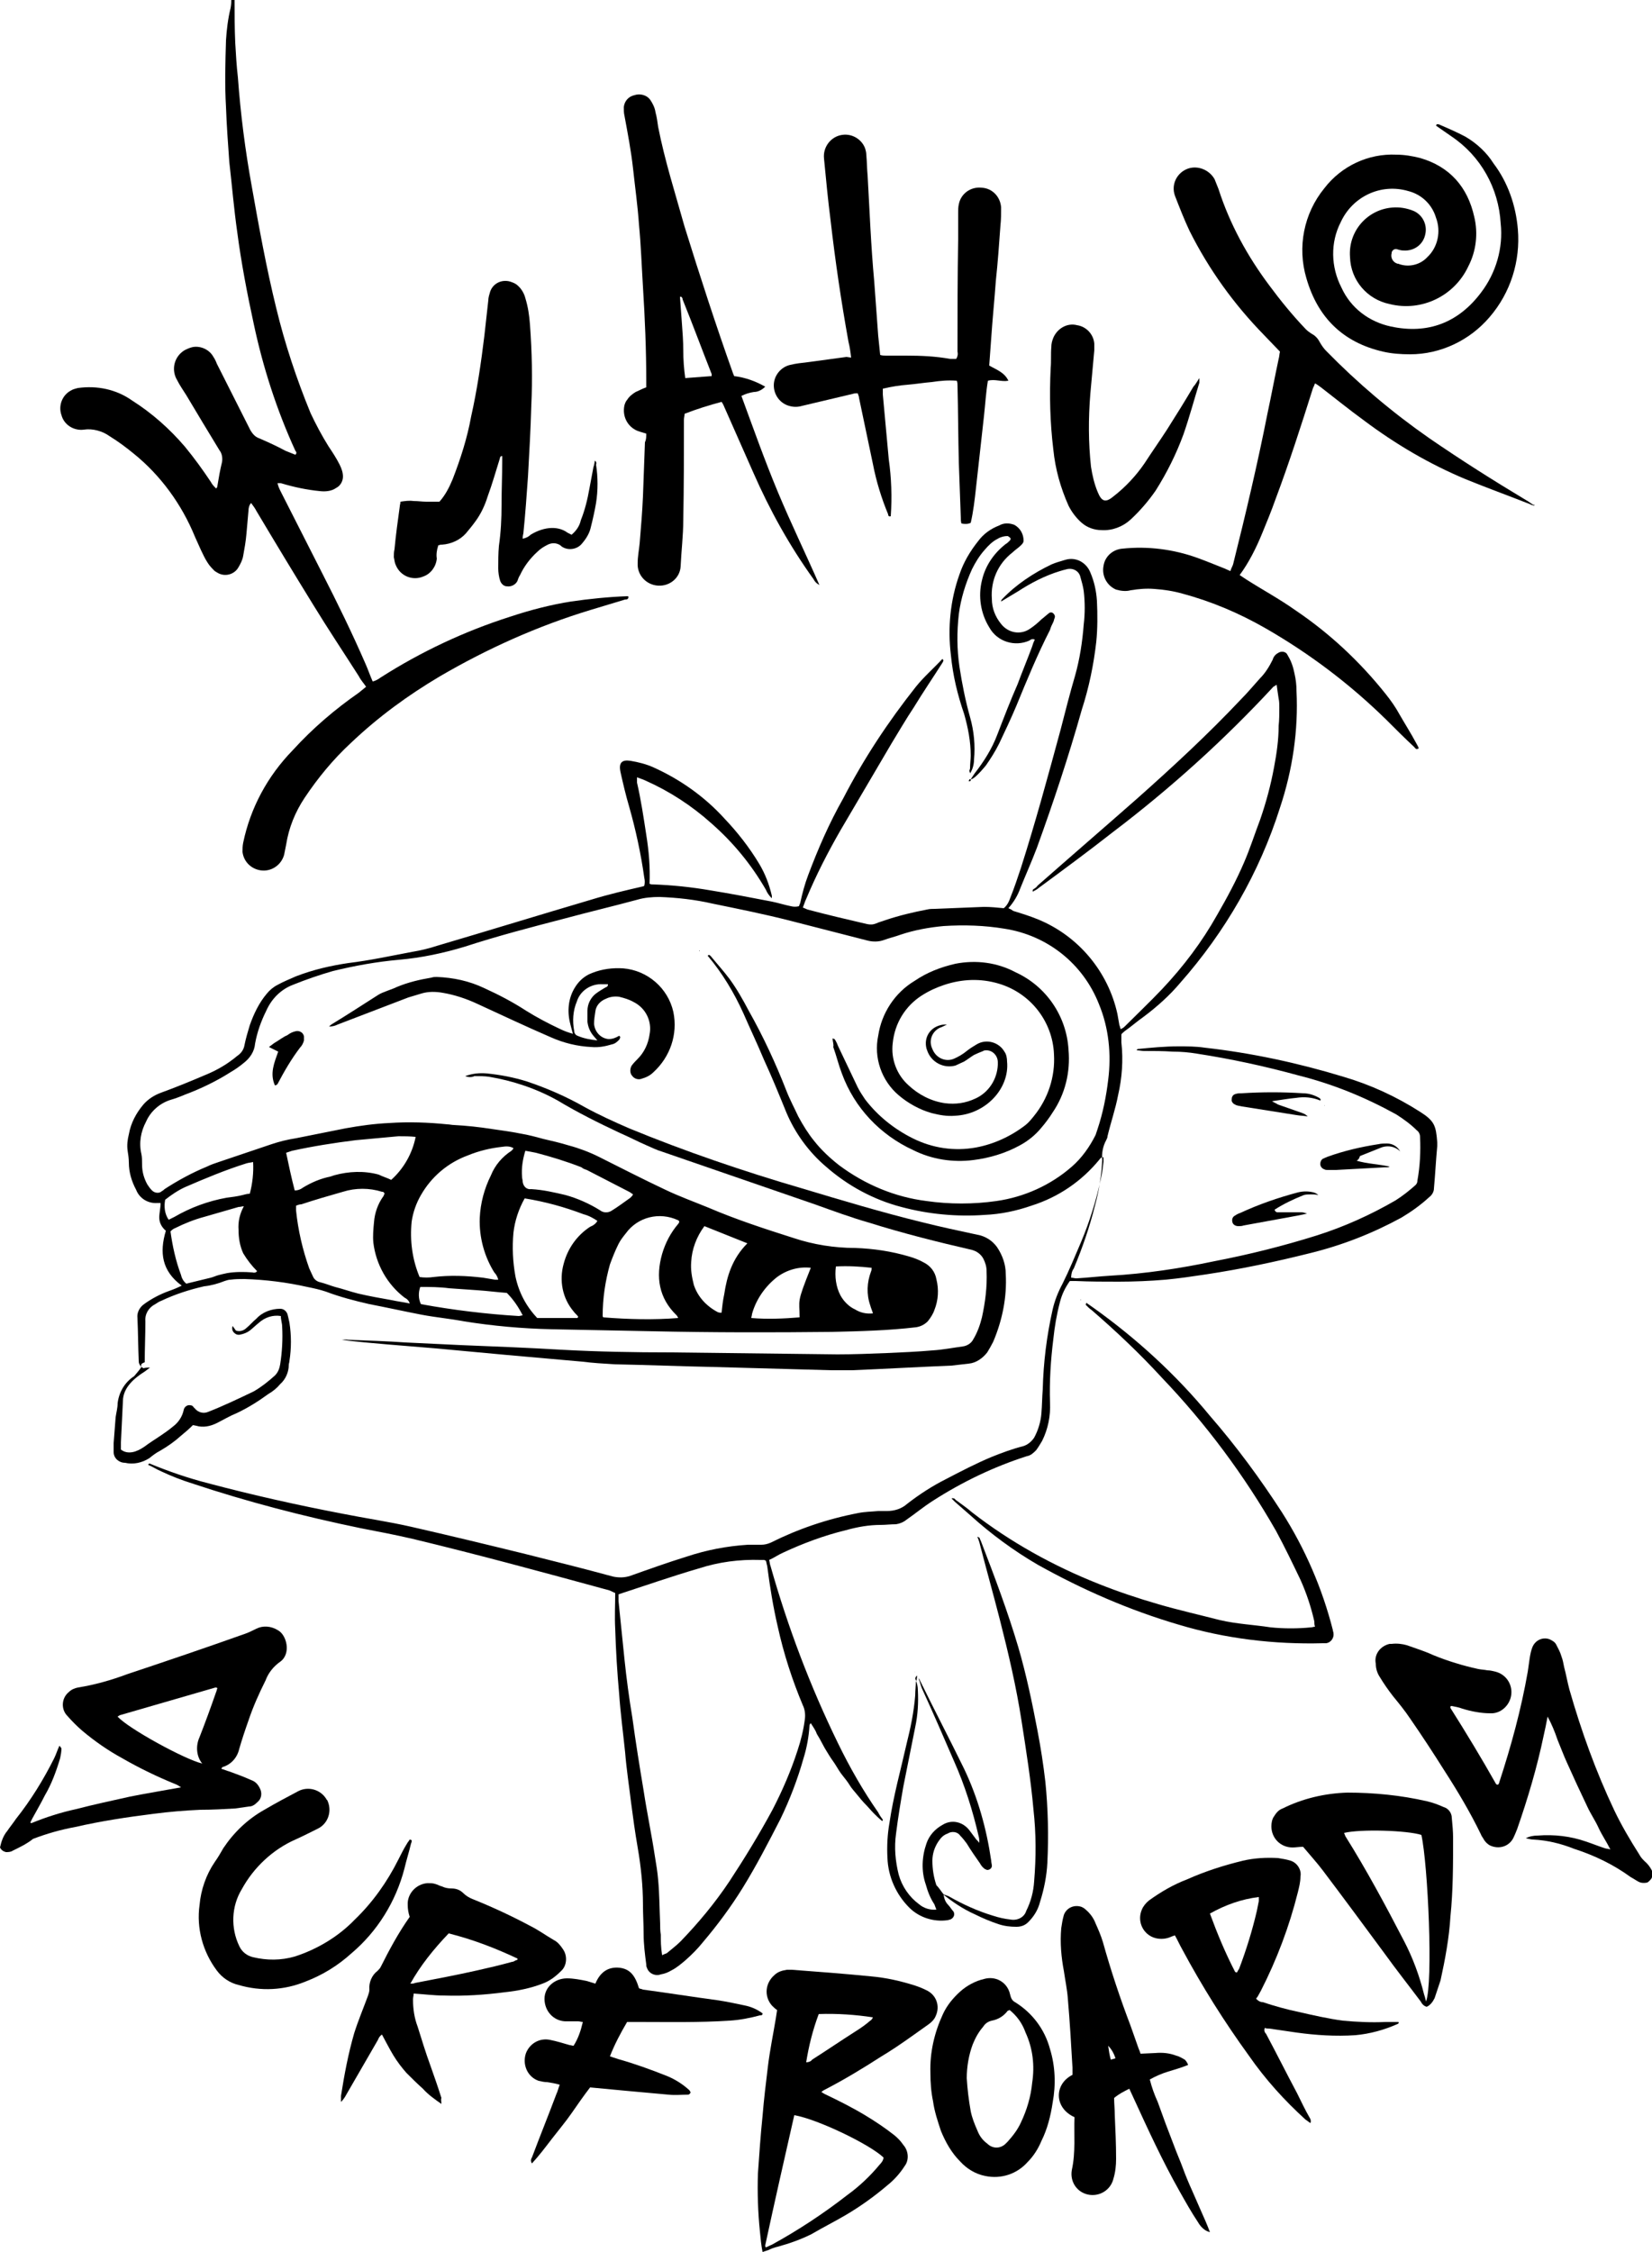 <?xml version="1.0" encoding="utf-8"?>
<!-- Generator: Adobe Illustrator 19.2.0, SVG Export Plug-In . SVG Version: 6.00 Build 0)  -->
<svg version="1.1" id="Layer_1" xmlns="http://www.w3.org/2000/svg" xmlns:xlink="http://www.w3.org/1999/xlink" x="0px" y="0px"
	 viewBox="0 0 250 340.7" style="enable-background:new 0 0 250 340.7;" xml:space="preserve">
<title>tzahui board logo b&amp;amp;W</title>
<path d="M35.5,0c0,2.2,0,4.3,0.1,6.5c0.1,1.7,0.2,3.5,0.4,5.2c0.4,5.5,1.1,11,2.1,16.5c1.1,6.2,2.2,12.3,3.7,18.4
	c1.3,5.4,3.1,10.8,5.2,15.9c0.8,1.7,1.7,3.4,2.7,5c0.6,0.9,1.2,1.8,1.7,2.8c0.3,0.6,0.5,1.2,0.5,1.8c0,0.7-0.4,1.4-1,1.7
	c-0.7,0.5-1.6,0.6-2.5,0.5c-2-0.2-3.9-0.6-5.9-1.2c-0.1,0-0.3,0-0.5,0c0.1,0.5,0.3,0.9,0.5,1.3c2.1,4.1,4.2,8.3,6.3,12.4
	c2.3,4.5,4.5,9,6.5,13.6c0.4,0.9,0.7,1.8,1.1,2.7c0.4-0.1,0.8-0.3,1.2-0.6c6.1-3.9,12.7-7,19.6-9.2c3-1,6.1-1.8,9.2-2.3
	c2.8-0.4,5.7-0.7,8.5-0.8c0.1,0,0.2,0,0.2,0.1c0,0.4-0.3,0.4-0.5,0.4l-5.3,1.6c-7.9,2.4-15.5,5.8-22.7,10
	c-4.9,2.9-9.4,6.2-13.5,10.1c-2.7,2.5-5,5.3-7,8.3c-1.4,2.1-2.4,4.5-2.8,7.1c-0.1,0.5-0.2,1-0.3,1.5c-0.4,1.5-1.8,2.5-3.3,2.4
	c-1.5-0.1-2.8-1.2-3-2.8c0-0.5,0-0.9,0.1-1.4c1.1-5.3,3.7-10.1,7.5-14c3-3.3,6.4-6.2,10-8.7l1.1-0.9c-0.4-0.6-0.8-1-1.1-1.6
	c-2.3-3.6-4.7-7.2-6.9-10.8c-2.9-4.7-5.8-9.5-8.6-14.2c-0.2-0.4-0.5-0.8-0.8-1.2c-0.3,0.3-0.4,0.8-0.4,1.2c-0.1,1.1-0.2,2.2-0.3,3.4
	S37,83,36.8,84.1c-0.1,0.6-0.4,1.2-0.7,1.7c-0.6,1.1-2,1.5-3.1,0.9c-0.2-0.1-0.3-0.2-0.5-0.3c-0.4-0.4-0.8-0.8-1.1-1.3
	c-0.4-0.6-0.7-1.3-1-1.9c-0.3-0.7-0.6-1.3-0.9-2c-2-4.9-5.2-9.3-9.3-12.6c-1.1-0.9-2.3-1.8-3.6-2.6c-1.1-0.8-2.6-1.2-3.9-1
	c-1.5,0.2-3-0.7-3.4-2.2c-0.5-1.4,0.1-3,1.4-3.7c0.3-0.2,0.7-0.3,1.1-0.4c2.9-0.4,5.8,0.2,8.2,1.9c3,1.9,5.7,4.3,8,7
	c1.4,1.7,2.7,3.5,3.9,5.3c0.2,0.4,0.5,0.7,0.8,1c0.1-0.1,0.2-0.2,0.2-0.4c0.2-1.2,0.4-2.4,0.7-3.6c0.1-0.6,0-1.3-0.4-1.8
	c-1.7-2.8-3.4-5.6-5-8.3c-0.5-0.8-1-1.5-1.4-2.3c-0.9-1.5-0.5-3.5,1.1-4.5c0.4-0.2,0.8-0.4,1.3-0.5c1.2-0.2,2.5,0.4,3.1,1.5
	c0.2,0.3,0.4,0.7,0.5,1c1.7,3.4,3.4,6.7,5.1,10.1c0.3,0.5,0.7,1,1.3,1.2c1.4,0.6,2.7,1.2,4,1.9c0.5,0.2,1,0.4,1.5,0.6
	c0.2-0.2,0.2-0.4,0-0.6c0,0,0,0,0,0c-2.8-6.1-4.9-12.6-6.3-19.2c-1-4.6-1.9-9.3-2.5-13.9c-0.5-3.5-0.8-7.1-1.2-10.6
	c-0.2-2.8-0.4-5.5-0.5-8.3c-0.2-3.4-0.1-6.8,0-10.1c0.1-1.6,0.3-3.3,0.7-4.9C35,0.6,35,0.3,35,0H35.5L35.5,0z"/>
<path d="M250,284c-0.1,0.3-0.4,0.6-0.7,0.8c-0.4,0.1-0.9,0.1-1.3-0.1c-0.4-0.2-0.8-0.5-1.2-0.7c-2.6-1.9-5.5-3.3-8.6-4.3
	c-2-0.8-4.1-1.3-6.2-1.4c-0.3,0-0.6-0.1-1.1-0.2c0.6-0.3,1.2-0.4,1.8-0.4c2.5-0.2,5,0.1,7.3,0.9c0.9,0.3,1.9,0.7,2.8,1
	c0.3,0.1,0.6,0.1,0.9,0.2c-0.6-1.2-1.3-2.2-1.8-3.3s-1.2-2.1-1.7-3.2s-1.1-2.3-1.6-3.4s-1-2.2-1.5-3.3s-0.9-2.2-1.4-3.4
	c-0.4-1.2-0.9-2.4-1.5-3.5c-0.2,1.1-0.4,2-0.6,2.9c-1,4.8-2.4,9.5-4,14.1c-0.2,0.5-0.4,1-0.6,1.4c-0.7,1.3-2.2,1.7-3.5,1.1
	c-0.4-0.2-0.8-0.6-1-1c-0.1-0.2-0.3-0.4-0.4-0.7c-1.6-3.3-3.5-6.5-5.5-9.6c-1.7-2.7-3.4-5.3-5.2-7.9c-0.8-1.2-1.7-2.3-2.6-3.4
	c-0.7-0.9-1.4-1.9-2-2.9c-0.4-0.6-0.6-1.3-0.6-2c-0.3-1.4,0.7-2.7,2.1-3c0.1,0,0.2,0,0.3,0c0.8-0.1,1.6,0,2.3,0.2
	c1.4,0.5,2.7,0.9,4,1.5c2.2,0.9,4.5,1.6,6.8,2.1c0.5,0.1,0.9,0.1,1.4,0.2c0.4,0,0.8,0.1,1.2,0.2c1.6,0.4,2.6,1.9,2.4,3.5
	c-0.2,1.6-1.6,2.9-3.2,2.8c-1.4,0-2.9-0.3-4.2-0.7c-0.5-0.2-1.1-0.3-1.6-0.4c-0.1,0-0.2,0-0.2,0.1c0,0.1,0,0.2,0,0.2
	c2.4,3.8,4.7,7.6,6.9,11.5c0.1,0.1,0.2,0.1,0.3,0.1c0.1-0.1,0.2-0.3,0.2-0.4c1.8-5.5,3.3-11,4.3-16.7c0.1-0.7,0.2-1.4,0.3-2.1
	c0.1-0.6,0.2-1.1,0.4-1.6c0.4-1,1.5-1.6,2.6-1.2c0.4,0.2,0.8,0.4,1,0.8c0.3,0.6,0.6,1.1,0.8,1.8c0.2,0.5,0.3,1.1,0.4,1.6
	c0.3,1.1,0.5,2.3,0.8,3.4c1.8,6.3,4,12.4,6.8,18.3c1.1,2.3,2.4,4.5,3.8,6.7c0.2,0.4,0.5,0.7,0.8,1c0.7,0.6,1.2,1.4,1.4,2.3L250,284
	L250,284z"/>
<path d="M115.4,340.7c-0.2-1-0.3-2-0.4-3.1c-0.3-2.9-0.4-5.9-0.3-8.8c0.2-2.9,0.4-5.8,0.7-8.7c0.2-2.5,0.5-4.9,0.8-7.4
	s0.8-4.9,1.2-7.3l0.2-1.3c-0.3-0.2-0.6-0.5-0.8-0.7c-1.2-1.4-1-3.4,0.4-4.6c0.5-0.5,1.2-0.7,1.9-0.8c0.2,0,0.4,0,0.7,0
	c4,0.3,8,0.6,12,1c2.3,0.2,4.5,0.7,6.7,1.4c0.6,0.2,1.1,0.4,1.7,0.7c1.5,0.7,2.1,2.4,1.4,3.9c-0.2,0.5-0.6,0.9-1,1.2
	c-2.4,1.7-4.7,3.4-7.2,4.9c-2.8,1.8-5.6,3.5-8.5,5c-0.2,0.1-0.4,0.2-0.6,0.4c0.2,0.1,0.3,0.2,0.5,0.3c2.1,1,4.1,2,6.1,3.2
	c1.5,0.9,3,1.9,4.4,3c0.5,0.4,1,0.9,1.4,1.5c0.8,0.9,0.9,2.3,0.2,3.2c-0.7,1.1-1.6,2.1-2.6,2.9c-2,1.7-4.1,3.2-6.3,4.5
	c-1.7,1-3.5,1.9-5.2,2.9c-1.6,0.8-3.3,1.4-5.1,1.9c-0.5,0.1-1,0.3-1.4,0.5L115.4,340.7L115.4,340.7z M120.2,320
	c-1.5,6.6-3,13.2-4.4,19.7c0,0.1,0,0.2,0.1,0.3c0.3-0.1,0.6-0.3,0.9-0.4c4-2.2,7.8-4.7,11.4-7.5c1.8-1.3,3.5-2.9,4.9-4.6
	c0.3-0.3,0.6-0.7,0.6-1.1C131.6,324.4,123.7,320.6,120.2,320z M123.9,304.7c-0.9,2.4-1.5,4.8-1.9,7.3c0.3,0,0.7-0.1,0.9-0.4
	c2.2-1.4,4.4-2.9,6.6-4.3c0.8-0.5,1.5-1,2.2-1.6c0.2-0.1,0.3-0.3,0.4-0.5C129.5,304.8,126.7,304.6,123.9,304.7L123.9,304.7z"/>
<path d="M21.4,206.8c-0.2-0.2-0.4-0.5-0.4-0.8c-0.1-2.2-0.1-4.4-0.2-6.6c-0.1-0.8,0.3-1.6,1-2.1c1.1-0.8,2.4-1.5,3.8-2
	c0.6-0.2,1.3-0.5,1.9-0.8c-3-2.2-3.4-5-2.4-8.3c-0.6-0.5-1-1.2-1-2c0-0.7,0.2-1.4,0.2-2.2c-0.2,0-0.4,0-0.5,0
	c-1.4,0.1-2.7-0.7-3.2-2c-0.7-1.3-1.1-2.7-1.1-4.1c0-0.6-0.1-1.3-0.2-1.9c-0.1-0.8,0-1.6,0.2-2.4c0.3-1.7,1.1-3.2,2.2-4.5
	c0.7-0.8,1.6-1.4,2.7-1.8c2.2-0.8,4.4-1.7,6.5-2.6c1.5-0.6,3-1.4,4.3-2.4c0.3-0.2,0.6-0.5,0.9-0.7c0.5-0.4,0.8-0.9,0.9-1.5
	c0.2-1,0.5-2,0.8-3c0.6-1.7,1.4-3.4,2.6-4.8c0.4-0.5,1-1,1.6-1.3c0.9-0.5,1.9-0.9,2.8-1.3c2.6-1,5.2-1.6,7.9-2
	c3.3-0.4,6.5-1.1,9.7-1.7c1.2-0.2,2.5-0.5,3.7-0.9c7.8-2.3,15.6-4.7,23.4-7c2.6-0.8,5.2-1.4,7.8-2c0.1,0,0.2-0.1,0.2-0.1
	c0.1-0.4,0.1-0.8,0-1.2c-0.5-3.6-1.3-7.3-2.3-10.8c-0.5-1.7-0.9-3.4-1.3-5.2c-0.3-1.4,0.2-1.9,1.5-1.7c1.2,0.2,2.4,0.5,3.5,1
	c4,1.8,7.7,4.4,10.7,7.7c2,2.1,3.8,4.4,5.3,6.9c0.9,1.5,1.5,3.1,1.9,4.8c0,0.1,0,0.3,0,0.4c-0.4-0.4-0.7-0.8-0.9-1.3
	c-2.2-3.8-4.9-7.1-8.2-10c-3-2.7-6.4-4.9-10-6.5c-0.4-0.2-0.8-0.3-1.3-0.5c0,0.3,0,0.6,0,0.8c0.6,2.6,1,5.3,1.4,7.9
	c0.4,2.5,0.6,4.9,0.5,7.4c0.2,0.1,0.3,0.1,0.5,0.1c2.9,0.1,5.8,0.4,8.7,0.9c3.1,0.5,6.2,1.1,9.3,1.7c1,0.2,1.9,0.5,2.9,0.7
	c0.4,0.1,0.8,0.1,1.2,0c0.1-0.2,0.1-0.3,0.2-0.5c0.3-1.4,0.7-2.9,1.2-4.2c1.5-4,3.2-7.9,5.3-11.6c3.1-6,6.8-11.6,11-16.9
	c1.2-1.5,2.7-2.8,4-4.2c0.3,0.2,0.1,0.4,0,0.6c-1.4,2.2-2.9,4.4-4.3,6.7c-1.2,1.8-2.3,3.7-3.4,5.5c-2.6,4.4-5.1,8.7-7.7,13.1
	c-1.9,3.3-3.7,6.8-5.2,10.4c-0.2,0.4-0.3,0.8-0.5,1.3c0.2,0.1,0.5,0.2,0.7,0.3c3,0.8,6,1.5,9,2.2c0.5,0.1,0.9,0.1,1.4-0.1
	c0.4-0.2,0.9-0.3,1.4-0.5c2.1-0.7,4.2-1.2,6.3-1.6c0.4-0.1,0.8-0.1,1.2-0.1c2.5-0.1,4.9-0.2,7.4-0.3c1,0,2,0.1,3,0.2
	c0.5-0.4,0.8-1,1-1.6c0.6-1.5,1.1-3,1.6-4.5c2.2-6.9,4.1-13.9,6-20.9c0.7-2.7,1.4-5.5,2.2-8.2c0.7-2.5,1.1-5.1,1.3-7.7
	c0.2-1.7,0.2-3.4,0-5.1c-0.1-0.7-0.3-1.4-0.5-2.1c-0.2-0.9-1.1-1.4-2-1.2c0,0,0,0,0,0c-0.4,0.1-0.8,0.2-1.1,0.3
	c-2.3,0.7-4.4,1.8-6.4,3.1l-2.5,1.5c0-0.2,0.1-0.3,0.2-0.4c2.1-2.2,4.7-3.9,7.4-5.2c0.7-0.3,1.4-0.5,2.1-0.7
	c1.6-0.5,3.2,0.4,3.8,1.9c0.6,1.4,0.9,2.8,1,4.3c0.1,2.1,0.1,4.2-0.1,6.2c-0.4,3.5-1.1,6.9-2.2,10.3c-2,7.1-4.3,14-6.8,20.9
	c-0.8,2.1-1.7,4.1-2.5,6.1c-0.4,1.1-1,2.1-1.8,3c0.2,0.1,0.5,0.2,0.7,0.4c1.3,0.4,2.6,0.8,3.8,1.3c6.1,2.5,10.6,7.9,12,14.3
	c0.1,0.6,0.2,1.1,0.3,1.7c0.1,0.2,0.1,0.4,0.2,0.6c0.2-0.1,0.4-0.2,0.6-0.4c1.9-1.9,3.9-3.8,5.7-5.7c3.2-3.4,6-7.1,8.3-11.2
	c1.5-2.6,2.9-5.2,4.1-8c0.9-2.1,1.6-4.3,2.4-6.4c0.9-2.6,1.6-5.2,2.1-7.9c0.4-2.1,0.7-4.2,0.7-6.3c0.1-0.9,0.1-1.8,0.1-2.7
	c0-0.5,0-1-0.1-1.4c-0.1-0.7-0.2-1.3-0.3-2.1c-0.2,0.1-0.3,0.2-0.5,0.3c-7.4,8-15.6,15.4-24.3,22c-3.7,2.9-7.5,5.7-11.3,8.5
	c-0.2,0.2-0.5,0.3-0.8,0.5c-0.1-0.3,0.1-0.4,0.3-0.5c0.1-0.1,0.3-0.2,0.4-0.4c5-4.4,10.1-8.8,15.1-13.2c5.4-4.8,10.7-9.7,15.7-15
	c1-1,1.9-2.1,2.9-3.2c0.8-0.8,1.4-1.8,1.9-2.8c0.1-0.4,0.4-0.8,0.8-1c0.4-0.3,1.1-0.3,1.4,0.2c0,0.1,0.1,0.1,0.1,0.2
	c0.5,0.8,0.8,1.7,1,2.7c0.2,0.9,0.3,1.7,0.3,2.6c0.3,6-0.6,12-2.5,17.7c-3.1,9.8-8.3,18.8-15.1,26.5c-1.6,1.9-3.5,3.6-5.5,5.1
	c-1,0.7-1.9,1.5-2.9,2.2c-0.2,0.2-0.4,0.3-0.5,0.5c0,0.4,0,0.8,0,1.2c0.3,2.7,0.1,5.4-0.5,8c-0.4,2.1-1.1,4.1-1.6,6.2
	c0,0.2-0.1,0.4-0.2,0.6c-0.5,0.9-0.7,2-0.6,3c-0.1,2.3-0.5,4.7-1.1,6.9c-0.8,3.2-1.9,6.4-3.2,9.5c-0.3,0.4-0.4,0.9-0.4,1.4
	c0.3,0,0.5,0.1,0.8,0.1c1.7-0.1,3.4-0.3,5.1-0.4c5.3-0.3,10.6-1.1,15.8-2.2c5.2-1,10.4-2.3,15.5-3.9c4.1-1.3,8.1-3.1,11.9-5.3
	c1.1-0.7,2.1-1.5,3-2.3c0.2-0.2,0.3-0.4,0.3-0.7c0.4-2.2,0.5-4.4,0.4-6.6c0-0.4-0.2-0.8-0.5-1c-0.9-0.9-2-1.7-3.1-2.4
	c-4.7-2.6-9.6-4.6-14.8-5.9c-5.1-1.4-10.2-2.5-15.4-3.3c-1.2-0.2-2.4-0.3-3.6-0.3c-1.5-0.1-2.9-0.1-4.4-0.1c-0.3,0-0.7-0.1-1.1-0.1
	c0.1-0.1,0.1-0.2,0.2-0.2c2-0.2,4.1-0.4,6.1-0.4c1.3,0,2.7,0,4,0.2c7.1,0.8,14.1,2.3,21,4.4c4.1,1.2,8,3,11.6,5.3
	c2.2,1.4,2.4,2.1,2.6,4.6c0,0.2,0,0.4,0,0.6c-0.2,2.1-0.3,4.2-0.5,6.4c0,0.5-0.3,1-0.7,1.3c-1.3,1.2-2.7,2.2-4.2,3.1
	c-4.4,2.4-9,4.2-13.9,5.4c-5.2,1.3-10.4,2.4-15.7,3.2c-2,0.3-4,0.6-6.1,0.8c-2.4,0.2-4.8,0.3-7.1,0.3c-2.2,0-4.3,0-6.5-0.1h-0.9
	c-0.7,1-1.2,2-1.5,3.2c-0.5,1.9-0.8,3.7-1,5.6c-0.4,3.2-0.6,6.4-0.5,9.6c0.1,2-0.3,4-1.2,5.8c-0.3,0.5-0.6,1-0.9,1.4
	c-0.4,0.4-0.8,0.8-1.4,0.9c-5,1.6-9.8,3.9-14.3,6.8c-1.4,0.9-2.6,1.9-3.9,2.8c-0.5,0.4-1,0.6-1.6,0.7c-0.8,0-1.6,0.1-2.3,0.1
	c-1.8,0-3.5,0.3-5.3,0.8c-3.3,0.8-6.5,2-9.5,3.4c-0.7,0.3-1.4,0.8-2.1,1.1c0.1,0.4,0.1,0.7,0.2,0.9c2.6,9.2,6,18.2,10.2,26.8
	c1.8,3.7,3.8,7.2,6.1,10.5c0.2,0.4,0.4,0.7,0.7,1.1c0,0.1,0,0.1-0.1,0.2c-0.5-0.4-0.9-0.8-1.3-1.2c-0.4-0.4-0.8-0.9-1.2-1.3
	s-0.9-1-1.3-1.5s-0.8-0.9-1.1-1.4s-0.7-1-1.1-1.5s-0.7-1-1-1.5s-0.7-1-1-1.5s-0.7-1.1-1-1.7s-0.6-1.1-0.9-1.6
	c-0.2-0.6-0.6-1.1-0.9-1.6c-0.1,0.1-0.2,0.2-0.2,0.4c-0.1,1.6-0.4,3.3-0.9,4.9c-0.9,3.2-2.1,6.3-3.5,9.2c-1.8,3.5-3.6,7-5.7,10.4
	c-1.8,2.9-3.8,5.6-6,8.2c-0.8,1-1.7,1.9-2.6,2.7c-0.7,0.6-1.4,1.2-2.2,1.6c-0.5,0.3-1,0.5-1.6,0.6c-0.8,0.3-1.8-0.1-2.1-1
	c-0.1-0.2-0.1-0.3-0.1-0.5c-0.2-1.5-0.4-3.1-0.4-4.6s-0.1-3-0.1-4.4c0-2.9-0.3-5.8-0.8-8.7c-0.4-2.3-0.7-4.5-1-6.8
	c-0.3-2.5-0.7-5.1-0.9-7.6c-0.3-2.9-0.7-5.9-0.9-8.8c-0.3-3.3-0.5-6.6-0.6-9.9c-0.1-1.8,0-3.6,0-5.4c-0.3-0.1-0.6-0.3-0.9-0.4
	c-9.9-2.7-19.8-5.4-29.8-7.8c-2.6-0.6-5.2-1.1-7.8-1.6c-8.7-1.8-17.2-4-25.6-6.8c-1.6-0.5-3.1-1.1-4.6-1.8c-0.7-0.3-1.3-0.7-2-1
	c0.1-0.1,0.1-0.1,0.2-0.2c2.9,1.2,5.8,2.2,8.9,3c6.8,1.8,13.5,3.3,20.3,4.6c3.5,0.7,7,1.2,10.5,2c5.7,1.3,11.5,2.7,17.2,4.1
	c4.4,1.1,8.8,2.2,13.2,3.4c0.9,0.2,1.8,0.2,2.7-0.1c2.8-1,5.6-2,8.5-2.9c3-1,6.1-1.6,9.3-1.8c0.7,0,1.3,0,2,0c0.5,0,0.9-0.1,1.4-0.3
	c4.2-2.1,8.6-3.6,13.3-4.5c1-0.2,2-0.2,3-0.3c0.4,0,0.9,0,1.3,0c1.1,0,2.2-0.3,3.1-1.1c1.8-1.4,3.8-2.7,5.8-3.7
	c2.3-1.2,4.6-2.4,7-3.4c1.5-0.6,3.1-1.2,4.7-1.6c0.7-0.2,1.3-0.7,1.7-1.3c0.6-1.1,1-2.4,1.1-3.7c0.1-1.2,0.1-2.4,0.2-3.6
	c0.1-4.1,0.6-8.1,1.5-12.1c0.3-1.3,0.8-2.6,1.5-3.9c1-2,1.9-4.2,2.8-6.3c1.3-3.1,2.3-6.3,3-9.6c0.2-0.9,0.3-1.7,0.4-2.6
	c0-0.2,0-0.4,0-0.6c-0.2-0.1-0.5,0.1-0.6,0.3c-2.7,3.3-6.2,5.7-10.3,7c-2.3,0.8-4.7,1.3-7.1,1.4c-4.2,0.3-8.5-0.1-12.6-1.2
	c-4.2-1.1-8.1-3.2-11.4-6.1c-2.6-2.2-4.7-5.1-6-8.2c-1.1-2.7-2.2-5.4-3.4-8c-1-2.4-2.1-4.7-3.1-7c-1.4-3.1-3.2-6.1-5.4-8.7
	c0.2-0.3,0.4,0,0.5,0.1c0.9,1.1,1.9,2.2,2.8,3.4c1.1,1.5,2,3.1,2.9,4.8c2.2,3.9,4.1,8,5.7,12.1c0.5,1.3,1.2,2.6,1.8,3.9
	c0.7,1.3,1.5,2.6,2.4,3.7c1.1,1.4,2.4,2.6,3.8,3.7c3.9,2.9,8.4,4.8,13.2,5.4c3.5,0.5,7.1,0.5,10.6,0c4.2-0.6,8.2-2.4,11.4-5.2
	c1.5-1.3,2.7-3,3.6-4.8c0.1-0.3,0.2-0.6,0.3-0.9c0.8-2.4,1.3-4.9,1.6-7.4c0.5-3.9,0.1-7.9-1.4-11.5c-2.4-6.1-7.8-10.4-14.3-11.4
	c-3-0.5-6.1-0.6-9.2-0.4c-2.2,0.2-4.4,0.6-6.5,1.3c-0.8,0.3-1.7,0.5-2.5,0.8c-0.8,0.3-1.7,0.3-2.5,0.1c-3.9-1-7.8-2-11.7-3
	s-7.9-1.8-11.8-2.6c-2.6-0.6-5.3-0.9-8-1c-1.1,0-2.3,0.1-3.3,0.4c-3.7,1-7.5,1.9-11.2,2.9c-5,1.3-10,2.6-14.9,4.2
	c-3.3,1-6.6,1.7-10,2c-3.4,0.3-6.7,0.9-10,1.7c-2.1,0.6-4.1,1.3-6.1,2.1c-1.8,0.7-3.2,2.1-4,3.9c-0.8,1.6-1.4,3.3-1.7,5
	c-0.1,1.2-0.8,2.2-1.7,2.9c-0.6,0.5-1.3,1-2,1.4c-2.2,1.4-4.5,2.5-6.9,3.4c-0.7,0.3-1.5,0.6-2.2,0.8c-1.6,0.5-3,1.7-3.7,3.3
	c-0.8,1.5-1.1,3.2-0.7,4.9c0.1,0.5,0.1,1,0.1,1.6c0,1.1,0.3,2.1,0.8,3c0.2,0.3,0.4,0.6,0.7,0.9c0.4,0.4,1.1,0.5,1.5,0.1
	c0.2-0.1,0.3-0.2,0.4-0.3c2-1.3,4.2-2.5,6.4-3.4c0.6-0.3,1.2-0.5,1.8-0.7c2.7-0.9,5.3-1.8,8-2.7c1.2-0.4,2.4-0.7,3.7-0.9
	c2.5-0.5,5-1,7.5-1.5c2.2-0.4,4.4-0.7,6.6-0.8c2.9-0.2,5.9-0.1,8.8,0.2c0.3,0,0.7,0.1,1,0.1c1.9,0.1,3.8,0.3,5.7,0.6
	c1.4,0.2,2.9,0.4,4.4,0.7c1.2,0.2,2.3,0.5,3.4,0.8c1.3,0.3,2.6,0.6,3.9,1c1.5,0.4,3.1,1,4.5,1.7c3.4,1.7,6.7,3.4,10.1,5
	c2.1,1,4.3,1.8,6.5,2.7c4.2,1.8,8.5,3.2,12.9,4.6c3,1,6.2,1.5,9.3,1.5c2.8,0.1,5.5,0.5,8.2,1.3c0.7,0.2,1.5,0.5,2.2,0.9
	c1,0.5,1.7,1.4,1.9,2.5c0.4,1.6,0.3,3.2-0.3,4.7c-0.2,0.6-0.6,1.2-1,1.7c-0.5,0.5-1.1,0.8-1.8,0.9c-4.2,0.5-8.5,0.6-12.7,0.7
	c-9.1,0.1-18.1,0.1-27.2-0.1c-5.1-0.1-10.2-0.2-15.2-0.3c-4.5-0.1-8.9-0.5-13.3-1.2c-2.1-0.4-4.3-0.6-6.4-1
	c-2.6-0.5-5.3-1.1-7.9-1.6c-2.2-0.5-4.5-1.1-6.6-1.9c-0.9-0.3-1.8-0.5-2.8-0.7c-3.1-0.7-6.3-1.1-9.5-1.2c-0.7,0-1.4,0-2.1,0.1
	c-0.3,0-0.6,0.1-0.9,0.2c-1,0.4-2.1,0.7-3.1,0.8c-2.2,0.5-4.4,1.2-6.5,2.2c-0.3,0.1-0.6,0.3-0.9,0.5c-1,0.5-1.6,1.5-1.5,2.6
	c0,2.1-0.1,4.2-0.1,6.2C21.3,206.3,21.3,206.5,21.4,206.8L21.4,206.8z M100.2,295.8c0.2-0.1,0.4-0.2,0.7-0.3
	c0.7-0.6,1.4-1.1,2.1-1.8c2.7-2.8,5.2-5.8,7.4-9.1c2.3-3.5,4.5-7.1,6.5-10.8c1.5-2.9,2.8-5.9,3.8-9c0.5-1.5,0.9-3.1,1.1-4.7
	c0.1-0.7,0-1.5-0.3-2.1c-1.6-3.8-2.9-7.8-3.8-11.9c-0.7-3-1.2-6.1-1.6-9.2c-0.1-0.3-0.1-0.5-0.2-0.8c-0.1,0-0.2-0.1-0.3-0.1h-0.5
	c-3.2-0.1-6.3,0.3-9.4,1.3c-4.1,1.2-8.1,2.6-12.1,3.9c0,0.4,0,0.7,0,1c0.3,2.9,0.6,5.9,0.9,8.8s0.7,5.9,1.2,8.9
	c0.5,3.7,1.1,7.4,1.7,11c0.5,3.3,1.2,6.6,1.7,9.9c0.2,1.2,0.4,2.4,0.5,3.6c0.2,2.2,0.2,4.4,0.3,6.6c0,0.6,0,1.1,0.1,1.7
	C100,293.6,100,294.6,100.2,295.8L100.2,295.8z M63.5,193.2c0.7,0.1,1.4,0.1,2.1,0c2.5-0.3,5-0.2,7.5,0.1l1.8,0.3c0.2,0,0.4,0,0.5,0
	c-0.1-0.4-0.3-0.8-0.6-1.1c-1.5-2.4-2.3-5.3-2.2-8.2c0.1-2.3,0.7-4.5,1.7-6.5c0.6-1.5,1.7-2.8,3.1-3.7c0.1-0.1,0.3-0.3,0.3-0.4
	c-0.5-0.3-1.1-0.3-1.7-0.2c-1.8,0.2-3.5,0.6-5.2,1.3c-3,1.1-5.5,3.2-7.1,6c-0.7,1.2-1.2,2.6-1.4,4C62,187.7,62.4,190.6,63.5,193.2z
	 M44.8,182.4c0,0.2,0,0.5,0,0.7c0.3,3,1,6,2,8.8c0.2,0.4,0.4,0.9,0.6,1.3c0.2,0.4,0.6,0.7,1.1,0.8c0.8,0.2,1.5,0.5,2.2,0.7
	c1.2,0.3,2.3,0.7,3.5,1c1.7,0.4,3.4,0.7,5.1,1c0.9,0.2,1.8,0.3,2.7,0.5c-0.1-0.4-0.4-0.7-0.8-0.9c-2.6-2-4.3-5-4.7-8.3
	c-0.1-1,0-2.1,0.1-3.1c0.1-1.4,0.6-2.8,1.4-3.9c0.1-0.1,0.1-0.3,0.2-0.4c0-0.1-0.1-0.1-0.1-0.2c-0.1-0.1-0.2-0.1-0.3-0.1
	c-1.9-0.6-4-0.6-5.9,0c-2.1,0.6-4.2,1.2-6.3,1.9C45.3,182.2,45.1,182.3,44.8,182.4L44.8,182.4z M79.4,181.3
	c-0.9,1.6-1.5,3.4-1.7,5.2c-0.2,2.2-0.1,4.4,0.3,6.6c0.5,2.4,1.6,4.5,3.3,6.3h6c0,0,0.1,0,0.1,0c0-0.1,0.1-0.1,0.1-0.2
	c-0.2-0.3-0.5-0.5-0.7-0.8c-1.7-2-2.2-4.7-1.5-7.2c0.6-2.3,2-4.3,4-5.6c0.5-0.2,0.9-0.5,1.1-0.9c-0.6-0.4-1.3-0.8-2.1-1
	C85.4,182.6,82.5,181.8,79.4,181.3L79.4,181.3z M91.3,199.3c3.8,0.3,7.6,0.4,11.3,0.1c0,0,0-0.1,0-0.1c-0.1-0.1-0.1-0.2-0.2-0.3
	c-2.7-2.6-3.2-5.8-2.2-9.3c0.5-1.7,1.3-3.2,2.4-4.5c0.1-0.1,0.2-0.3,0.2-0.4c-0.1-0.1-0.1-0.2-0.2-0.2c-2.8-1.3-6.1-0.5-7.9,2
	c-0.4,0.5-0.8,1-1.1,1.6c-0.5,1-0.9,2-1.3,3.1c-0.7,2.5-1.1,5.1-1.1,7.8C91.2,199.1,91.2,199.2,91.3,199.3L91.3,199.3z M59.2,178.5
	c1.9-1.7,3.2-4,3.7-6.5c-0.9-0.1-1.7-0.1-2.6-0.1c-2.2,0.2-4.3,0.4-6.5,0.6c-3.2,0.4-6.4,0.9-9.6,1.6c-0.3,0.1-0.6,0.2-0.9,0.3
	c0.4,1.9,0.8,3.8,1.3,5.7c0.4,0,0.8-0.1,1.2-0.4c1.3-0.8,2.7-1.4,4.2-1.7l0.6-0.2c2.2-0.6,4.5-0.7,6.7-0.1
	C57.9,178,58.6,178.2,59.2,178.5z M36.9,182.5c-0.3,0-0.5,0.1-0.8,0.1c-1.7,0.5-3.5,1-5.2,1.5c-1.5,0.4-3,1-4.4,1.7
	c-0.3,0.1-0.5,0.3-0.7,0.5c0.3,2.2,0.8,4.5,1.6,6.6c0.1,0.5,0.4,1,0.8,1.3c1.2-0.3,2.5-0.6,3.7-0.9c0.4-0.1,0.8-0.3,1.2-0.4
	c0.4-0.1,0.8-0.2,1.3-0.3c1.2-0.2,2.5-0.2,3.8-0.1c0.3,0.1,0.6,0,0.7-0.2c-0.8-0.8-1.5-1.7-2.1-2.7c-0.5-1.1-0.7-2.3-0.7-3.5
	C36,184.8,36.3,183.6,36.9,182.5z M79.5,174.1c-0.4,1.3-0.6,2.6-0.5,3.9c0,0.3,0.1,0.5,0.1,0.8c0.1,0.7,0.6,1.2,1.3,1.1c0,0,0,0,0,0
	c1.8,0.1,3.5,0.5,5.2,0.9c1.8,0.5,3.6,1.3,5.2,2.3c0.5,0.4,1.2,0.4,1.7,0.1c1-0.6,1.9-1.3,2.9-2c0.2-0.2,0.3-0.3,0.4-0.5
	c-0.3-0.2-0.4-0.3-0.6-0.4l-6.4-3.3c-0.3-0.1-0.6-0.2-0.8-0.4c-2.3-0.9-4.6-1.6-6.9-2.2C80.6,174.3,80.1,174.2,79.5,174.1z
	 M113.1,188.1l-6.5-2.6c-1.2,1.6-1.9,3.5-2,5.4c-0.1,1.2,0.1,2.3,0.4,3.5c0.6,1.8,1.9,3.2,3.6,4.1c0.2,0.1,0.4,0.1,0.6,0.1
	c0.1-1,0.2-1.9,0.4-2.8C110,193.1,110.8,190.4,113.1,188.1L113.1,188.1z M38.3,175.8c-0.4,0.1-0.7,0.1-1,0.2c-3.2,1-6.3,2.3-9.3,3.6
	c-1.1,0.5-2.1,1.2-3,1.9c-0.2,1-0.1,2.1,0.5,3c0,0,0.1,0,0.1,0l0.8-0.4c2.4-1.4,5.1-2.4,7.9-2.9c0.8-0.1,1.6-0.2,2.4-0.4
	c0.4-0.1,0.7-0.2,1.1-0.2C38.2,179.1,38.4,177.4,38.3,175.8z M63.7,197.3c4.9,0.9,9.9,1.5,14.8,1.8c0.2,0,0.4-0.1,0.6-0.1
	c-0.6-1.2-1.4-2.4-2.4-3.4c-1.4-0.1-2.9-0.3-4.4-0.4s-2.8-0.2-4.3-0.3c-1.5-0.2-2.9-0.2-4.4-0.2C63.3,195.5,63.3,196.5,63.7,197.3
	L63.7,197.3z M122.7,191.8c-1.8-0.2-3.6,0.3-5.1,1.4c-1.8,1.4-3.2,3.4-3.8,5.6c0,0.2-0.1,0.4-0.1,0.6c2.4,0.2,4.9,0.1,7.3-0.1
	C121,196.5,120.5,197.3,122.7,191.8L122.7,191.8z M126.5,191.6c-0.2,1.5,0,3.1,0.7,4.4c0.5,0.9,1.3,1.7,2.2,2.1
	c0.8,0.5,1.7,0.7,2.7,0.6c-0.1-0.4-0.3-0.8-0.4-1.2c-0.6-1.7-0.5-3.5,0.1-5.1c0.1-0.2,0.1-0.4,0.1-0.6
	C130.1,191.6,128.3,191.5,126.5,191.6L126.5,191.6z"/>
<path d="M232.2,76.5c-0.3-0.1-0.5-0.1-0.6-0.2c-3.3-1.3-6.6-2.5-9.8-3.8c-5.5-2.3-10.6-5.3-15.4-8.9c-2.2-1.6-4.3-3.3-6.5-5
	c-0.3-0.2-0.5-0.4-0.9-0.6c-0.1,0.3-0.2,0.5-0.3,0.7c-1.8,5.7-3.6,11.3-5.7,16.9c-0.6,1.7-1.3,3.4-2,5.1c-0.9,2.2-2,4.4-3.4,6.3
	c0.3,0.2,0.6,0.4,0.9,0.6c2.5,1.6,5.1,3,7.5,4.7c5.2,3.5,9.8,7.8,13.7,12.7c0.8,1,1.5,2,2.1,3.1c0.8,1.4,1.7,2.8,2.5,4.3
	c0.1,0.2,0.3,0.5,0.4,0.8c-0.4,0.3-0.5,0-0.7-0.2c-1.4-1.3-2.8-2.7-4.2-4.1c-5.5-5.4-11.6-10-18.2-13.8c-4-2.3-8.2-4.1-12.7-5.3
	c-1.4-0.4-2.8-0.6-4.2-0.7c-1.2-0.1-2.4,0-3.6,0.2c-0.7,0.2-1.5,0.1-2.2-0.1c-1.4-0.6-2.2-2.1-1.9-3.6c0.2-1.4,1.4-2.5,2.9-2.6
	c3.8-0.4,7.7,0.1,11.3,1.4c1.4,0.5,2.8,1.1,4.1,1.6l0.9,0.4c0.1-0.4,0.3-0.7,0.4-1c1.9-7.6,3.7-15.2,5.2-22.8
	c0.6-2.8,1.1-5.5,1.7-8.3c0.1-0.3,0.1-0.7,0.2-1.1l-2.4-2.5c-4.6-4.7-8.4-10-11.3-15.8c-0.8-1.7-1.5-3.5-2.2-5.3
	c-0.6-1.7,0.3-3.5,2-4.1c1.5-0.5,3.2,0.2,4,1.6c0.2,0.5,0.4,1,0.6,1.5c1.7,5.3,4.4,10.2,7.7,14.6c1.7,2.3,3.5,4.5,5.5,6.6
	c0.3,0.3,0.6,0.5,0.9,0.7c0.6,0.3,1,0.8,1.3,1.4c0.3,0.5,0.6,0.9,0.9,1.2c4.8,4.9,10,9.3,15.6,13.2c4.8,3.3,9.7,6.4,14.7,9.4
	c0.4,0.2,0.7,0.5,1.1,0.7C232.1,76.2,232.2,76.4,232.2,76.5z"/>
<path d="M97.8,65.6l-1-0.3c-1.7-0.5-2.7-2.2-2.3-4c0.1-0.3,0.2-0.6,0.4-0.8c0.3-0.5,0.8-0.9,1.3-1.2c0.5-0.2,1-0.5,1.6-0.7
	c0-0.3,0-0.6,0-0.9c0-4.8-0.2-9.5-0.5-14.3c-0.2-3.2-0.3-6.3-0.6-9.4c-0.2-2.9-0.6-5.7-0.9-8.5c-0.3-2.7-0.8-5.3-1.3-8
	c-0.1-0.4-0.1-0.9-0.1-1.3c0.1-0.9,0.7-1.6,1.6-1.8c0.9-0.3,1.9,0,2.4,0.7c0.4,0.6,0.7,1.2,0.8,1.9c0.2,0.7,0.3,1.5,0.4,2.2
	c1,5.1,2.6,10.1,4,15.1c2.3,7.4,4.7,14.8,7.3,22.1c0.1,0.2,0.1,0.3,0.2,0.5c1.7,0.2,3.3,0.8,4.7,1.6c-0.5,0.5-1.1,0.8-1.7,0.8
	c-0.7,0.1-1.3,0.3-1.9,0.6c1.8,4.9,3.5,9.7,5.5,14.5s4.2,9.3,6.3,14.1c-0.4-0.2-0.7-0.5-0.9-0.9c-3.6-5-6.6-10.4-9.1-16.1
	c-1.4-3.2-2.8-6.3-4.2-9.5c-0.2-0.4-0.3-0.8-0.6-1.2c-1.9,0.5-3.8,1.1-5.6,1.8c0,0.3-0.1,0.6-0.1,0.9c0,5.1,0,10.1-0.1,15.2
	c0,2.3-0.3,4.7-0.4,7c-0.1,1.7-1.6,3-3.4,2.9c-1.8-0.1-3.2-1.6-3.1-3.4c0,0,0,0,0,0c0-1,0.2-2,0.3-3c0.2-2.4,0.4-4.8,0.5-7.1
	c0.1-2.7,0.2-5.5,0.3-8.2C97.8,66.5,97.8,66.1,97.8,65.6z M103.1,44.9l-0.2,0c0.1,1.4,0.2,2.8,0.3,4.1s0.2,2.7,0.2,4
	c0,1.4,0.1,2.8,0.3,4.2l4-0.3c0-0.1,0-0.2,0-0.3c-1.5-3.8-2.9-7.6-4.4-11.3C103.3,45.1,103.2,45,103.1,44.9z"/>
<path d="M128.8,54.1c-0.1-0.9-0.2-1.6-0.4-2.4c-1.1-6.1-2-12.2-2.7-18.3c-0.4-3.1-0.7-6.3-1-9.4c-0.2-1.8,1.1-3.4,2.8-3.6
	c1.5-0.2,2.9,0.7,3.4,2c0.1,0.3,0.2,0.7,0.2,1c0.1,1.1,0.1,2.2,0.2,3.2c0.3,5.3,0.5,10.6,1,16c0.2,2.7,0.4,5.5,0.6,8.2
	c0.1,1,0.2,1.9,0.3,2.9c0.3,0.1,0.6,0.1,0.9,0.1c1,0,2,0,3,0c2.3,0,4.5,0.1,6.7,0.5c0.3,0,0.6,0,0.9,0c0.2-0.3,0.3-0.7,0.2-1.1
	c0-5.7,0-11.3,0.1-17c0-1.3,0-2.7,0-4c0-0.4,0-0.9,0.1-1.3c0.3-1.6,1.8-2.7,3.5-2.5c1.6,0.1,2.8,1.4,2.9,3c0,0.9,0,1.8-0.1,2.7
	c-0.2,2.8-0.4,5.6-0.7,8.4c-0.2,2.8-0.5,5.7-0.7,8.7c-0.1,1.3-0.2,2.7-0.3,4.1c1,0.6,2.3,1,2.9,2.3c-1.1,0.2-2-0.3-3.1,0
	c-0.3,1.8-0.4,3.6-0.6,5.4c-0.2,1.8-0.4,3.6-0.6,5.4s-0.4,3.6-0.6,5.4s-0.4,3.6-0.8,5.3c-0.4,0.2-0.9,0.2-1.4,0.1
	c-0.1-0.3-0.1-0.6-0.1-0.9c-0.1-2.8-0.2-5.5-0.3-8.3c-0.1-3.9-0.1-7.8-0.2-11.7c0-0.2,0-0.4-0.1-0.7c-1.3-0.1-2.5,0-3.8,0.2
	c-1.2,0.1-2.4,0.3-3.6,0.4c-1.3,0.1-2.5,0.3-3.8,0.6c0,0.3,0,0.6,0,0.9c0.3,3.3,0.6,6.6,0.9,9.8c0.4,2.8,0.5,5.7,0.3,8.6
	c-0.3,0.1-0.4-0.1-0.4-0.3c-1-2.4-1.8-5-2.3-7.6c-0.7-3.3-1.4-6.7-2.1-10c0-0.2-0.1-0.4-0.2-0.7c-0.3,0-0.5,0-0.8,0.1
	c-2.5,0.6-5.1,1.2-7.6,1.8c-0.7,0.2-1.3,0.2-2,0c-1.4-0.4-2.3-1.7-2.3-3.1c0-1.5,1.1-2.8,2.5-3.1c0.8-0.2,1.7-0.3,2.6-0.4l5.9-0.8
	L128.8,54.1z"/>
<path d="M217.4,18.8c0.1,0,0.2,0,0.3,0c1.4,0.6,2.8,1.2,4.1,1.9c1.7,1,3.2,2.4,4.2,4c2.2,2.9,3.4,6.4,3.7,10
	c0.4,4.8-1.1,9.6-4.3,13.3c-3,3.5-7.4,5.6-12,5.6c-1.4,0-2.8-0.1-4.1-0.4c-6.1-1.4-9.9-5.2-11.6-11.1c-1.4-4.7-0.4-9.8,2.7-13.6
	c2.6-3.4,6.7-5.3,10.9-5.1c1.2,0,2.4,0.2,3.6,0.5c4.5,1.3,7.2,4.4,8.2,8.9c0.6,2.5,0.3,5.2-0.9,7.5c-2.1,4.5-7.1,6.9-11.9,5.7
	c-3.4-0.7-5.9-3.6-6-7.1c-0.3-3.9,2.6-7.2,6.4-7.5c1.1-0.1,2.2,0.1,3.2,0.5c1.4,0.6,2.1,2.1,1.8,3.5c-0.3,1.6-1.7,2.6-3.3,2.5
	c-0.3,0-0.7-0.1-1-0.2c-0.3-0.1-0.7,0.1-0.8,0.5c0,0,0,0,0,0.1c-0.2,0.7,0.2,1.4,0.9,1.6c0,0,0,0,0.1,0c1.5,0.6,3.3,0.2,4.4-1
	c1.6-1.5,2.1-3.9,1.3-6c-0.6-2-2.2-3.5-4.2-4c-4.1-1.2-8.4,0.8-10.2,4.7c-1.6,3.1-1.5,6.8,0.1,9.9c1.4,3.1,4.2,5.2,7.5,5.9
	c5.6,1.2,10.2-0.6,13.6-5.1c2.3-3,3.4-6.8,3-10.5c-0.3-5.3-3-10.2-7.5-13.2l-2.3-1.6C217.4,18.9,217.4,18.9,217.4,18.8z"/>
<path d="M9,264.1c0.1,0.1,0.2,0.3,0.3,0.4c0,0.5-0.1,1-0.2,1.5c-0.6,2-1.3,3.9-2.3,5.6c-0.6,1.2-1.3,2.4-1.9,3.5l-0.3,0.6
	c0,0.1,0.1,0.1,0.1,0.1c0,0,0.1,0,0.1,0c2.2-0.9,4.4-1.6,6.7-2.1c2.7-0.7,5.5-1.3,8.2-1.9c2.5-0.5,5-0.9,7.7-1.4
	c-0.3-0.2-0.6-0.4-0.9-0.5c-2.7-1.1-5.4-2.4-8-3.9c-2.2-1.2-4.2-2.6-6.1-4.2c-0.8-0.7-1.5-1.4-2.2-2.2c-1-1-0.9-2.7,0.2-3.6
	c0.4-0.4,0.9-0.6,1.4-0.7c2.5-0.4,5-1.1,7.4-2c6-2,11.9-4,17.8-6.1c0.6-0.2,1.2-0.5,1.8-0.8c1-0.5,2.2-0.4,3.2,0.2
	c1.4,0.7,2.1,3.6,0.4,4.8c-1,0.7-1.8,1.7-2.2,2.8c-1,2-1.9,4-2.6,6.1c-0.5,1.4-1,2.9-1.4,4.3c-0.3,1.3-1.2,2.3-2.4,2.7
	c-0.1,0-0.2,0.1-0.2,0.1c0,0.1-0.1,0.1-0.1,0.2c0.4,0.1,0.8,0.3,1.2,0.4c1.1,0.4,2.2,0.8,3.3,1.3c0.6,0.2,1,0.6,1.3,1.2
	c0.4,0.7,0.3,1.6-0.3,2.1c-0.4,0.4-0.8,0.7-1.3,0.7c-0.7,0.1-1.4,0.2-2.1,0.3c-1.8,0.1-3.5,0.2-5.3,0.2c-2.3,0.1-4.7,0.3-7,0.6
	c-4,0.5-8,1.1-11.9,2c-2.2,0.4-4.3,1-6.4,1.8C4,279,2.9,279.5,1.9,280c-0.3,0.2-0.7,0.2-1,0.2c-0.4-0.1-0.7-0.3-0.9-0.7
	c0.2-0.9,0.5-1.8,1.1-2.5c0.4-0.6,0.9-1.2,1.3-1.8c2.3-2.9,4.2-6,5.8-9.2C8.5,265.4,8.7,264.7,9,264.1z M30.6,266.8
	c-0.9-1.1-1-2.7-0.4-4c0.9-2.3,1.7-4.5,2.5-6.8c0.1-0.2,0.1-0.4,0.2-0.6c-0.1-0.1-0.2-0.1-0.3-0.1l-14.5,4.2
	c-0.1,0.1-0.2,0.1-0.3,0.2C19.4,261.5,28,266.2,30.6,266.8L30.6,266.8z"/>
<path d="M79.1,81.5c0.5-0.1,0.9-0.3,1.2-0.6c0.8-0.5,1.8-0.9,2.8-1c1-0.1,2,0.1,2.8,0.7c0.2,0.1,0.4,0.2,0.6,0.3
	c0.7-0.6,1.2-1.3,1.4-2.2c0.6-1.5,1-3.1,1.3-4.8c0.2-1.1,0.4-2.1,0.6-3.2c0.1-0.3,0.2-0.7,0.2-1c0.2,0.1,0.3,0.3,0.2,0.6
	c0.3,1.9,0.3,3.9,0,5.8c-0.2,1.2-0.5,2.5-0.8,3.7c-0.2,0.9-0.7,1.7-1.3,2.4c-0.7,0.9-2,1.1-2.9,0.6c-0.2-0.1-0.3-0.2-0.4-0.3
	c-0.6-0.4-1.3-0.4-1.9-0.1c-0.6,0.3-1.1,0.6-1.6,1.1c-1.1,1-2,2.2-2.6,3.5c-0.2,0.3-0.3,0.6-0.4,0.9c-0.3,0.6-1,0.9-1.6,0.8
	c-0.4,0-0.8-0.3-1-0.8c-0.2-0.6-0.3-1.3-0.3-1.9c0-1.1,0-2.3,0.1-3.4c0.3-2.1,0.4-4.1,0.4-6.2c0-2.2,0.1-4.4,0.1-6.6
	c0-0.2,0-0.5,0-0.8c-0.4,0-0.3,0.3-0.4,0.5c-0.6,1.9-1.1,3.7-1.8,5.6c-0.4,1.3-1,2.6-1.8,3.7c-0.5,0.7-1,1.3-1.5,1.9
	c-0.9,1-2.2,1.6-3.6,1.7c-0.2,0-0.3,0-0.5,0.1c-0.1,0-0.1,0-0.1,0.1c-0.2,0.6-0.3,1.3-0.2,1.9c-0.1,1.2-0.9,2.3-2,2.7
	c-1.6,0.7-3.5,0-4.2-1.7c-0.2-0.4-0.2-0.8-0.3-1.2c0-0.4,0-0.8,0.1-1.2c0.2-2.2,0.5-4.3,0.8-6.5c0-0.2,0.1-0.4,0.1-0.7
	c0.7-0.1,1.3-0.2,2-0.1c0.7,0,1.3,0.1,1.9,0.1c0.6,0,1.3,0,2,0c0.9-1,1.5-2.2,2-3.4c1.2-3.1,2.2-6.2,2.8-9.5c0.9-4,1.5-8.1,2-12.2
	c0.2-1.8,0.4-3.6,0.6-5.4c0-0.3,0.1-0.7,0.2-1c0.3-1.4,1.7-2.2,3.1-1.8c0.3,0.1,0.6,0.2,0.9,0.4c0.7,0.5,1.2,1.3,1.4,2.1
	c0.4,1.3,0.6,2.6,0.7,4c0.3,4.1,0.4,8.2,0.2,12.3c-0.1,3.6-0.3,7.1-0.5,10.7c-0.2,2.8-0.4,5.7-0.7,8.6
	C79.1,81.1,79.1,81.3,79.1,81.5z"/>
<path d="M190.1,302.4c0.3,0.3,0.6,0.5,1,0.5c1.8,0.6,3.6,1.1,5.5,1.5c2.2,0.5,4.4,1,6.6,1.3c2.2,0.2,4.3,0.3,6.5,0.2
	c0.6,0,1.3,0,1.9,0c0,0,0.1,0.1,0.1,0.1c-0.1,0.1-0.1,0.2-0.2,0.2c-2,0.9-4.2,1.5-6.4,1.7c-3,0.2-6,0-8.9-0.4
	c-1.4-0.2-2.7-0.4-4.1-0.6c-0.2,0-0.5,0-0.7-0.1c-0.1,0.3-0.1,0.6,0.2,0.9c1.6,3,3.1,6,4.7,9c0.6,1.2,1.2,2.5,1.9,3.7
	c0.2,0.3,0.2,0.6,0.1,0.8c-0.3-0.2-0.5-0.4-0.7-0.5c-3.2-2.9-6.1-6.1-8.6-9.7c-3.7-5.1-7.1-10.5-10.1-16.1c-0.4-0.7-0.7-1.4-1.1-2.1
	c-0.3,0.1-0.6,0.2-0.8,0.3c-0.8,0.3-1.7,0.3-2.5,0c-1.7-0.7-2.4-2.6-1.7-4.2c0.2-0.5,0.6-1,1.1-1.4c1.8-1.3,3.7-2.4,5.8-3.2
	c2.7-1.2,5.5-2.1,8.4-2.8c1.7-0.4,3.5-0.5,5.3-0.4c0.6,0.1,1.3,0.2,1.9,0.4c1,0.3,1.7,1.4,1.5,2.4c0,0.8-0.2,1.6-0.4,2.4
	c-1.3,5.2-3.2,10.2-5.6,14.9l-0.5,0.9C190.1,302.3,190.1,302.4,190.1,302.4z M183.1,289.5c1.1,3,2.3,5.9,3.8,8.8
	c0.1,0.1,0.2,0.1,0.3,0.1c0.1-0.2,0.2-0.4,0.3-0.5c1.1-2.9,2-5.8,2.7-8.8c0.1-0.5,0.2-1,0.3-1.5c0-0.2,0-0.4,0-0.6
	C187.9,287.3,185.4,288.2,183.1,289.5L183.1,289.5z"/>
<path d="M183.1,337.7c-0.8-0.2-1.4-0.8-1.8-1.5c-1-1.5-1.9-3.1-2.8-4.7c-2.6-4.6-4.8-9.4-7-14.2c-0.2-0.4-0.4-0.9-0.6-1.3
	c-0.8,0.4-1.6,0.8-2.3,1.4c0,0.8,0.1,1.7,0.1,2.6c0.1,2.2,0.2,4.4,0.2,6.6c0,1-0.1,2-0.4,3c-0.4,1.7-2.1,2.8-3.9,2.4
	c-1.7-0.4-2.7-2-2.4-3.7c0.6-2.7,0.3-5.4,0.4-8c-3.1-1.4-3.1-5-0.3-6.4c0-0.4,0-0.8,0-1.1c-0.2-3.5-0.4-6.9-0.7-10.4
	c-0.1-1.4-0.4-2.8-0.6-4.2c-0.4-2.1-0.6-4.3-0.4-6.5c0.1-0.7,0.2-1.3,0.4-2c0.4-1.1,1.6-1.6,2.7-1.2c0.2,0.1,0.4,0.2,0.6,0.4
	c0.7,0.6,1.2,1.3,1.5,2.1c0.4,0.9,0.8,1.8,1.1,2.8c1.2,4.3,2.6,8.5,4.2,12.7c0.4,1.1,0.8,2.3,1.2,3.4c0.1,0.2,0.2,0.5,0.3,0.8
	l2.2-0.1c1.1-0.1,2.2,0,3.2,0.4c0.5,0.1,0.9,0.4,1.3,0.6c0.2,0.2,0.4,0.5,0.5,0.8c-1,0.4-2,0.7-3,1c-1,0.3-1.9,0.7-2.8,1.2
	c0.3,1.2,0.7,2.3,1.2,3.4c0.4,1.1,0.8,2.2,1.2,3.3s0.9,2.3,1.3,3.4s0.9,2.2,1.3,3.3s0.9,2.3,1.4,3.4s0.9,2.1,1.4,3.2
	C182.2,335.5,182.7,336.6,183.1,337.7z M168.8,311.4c-0.2-0.7-0.6-1.4-1.1-1.9c0.1,0.7,0.2,1.4,0.4,2.1L168.8,311.4z"/>
<path d="M66.8,318.3c-1-0.7-2-1.4-2.8-2.3c-0.9-0.8-1.7-1.6-2.5-2.4c-0.7-0.8-1.4-1.7-2-2.7c-0.6-1-1.1-2-1.7-3.1
	c-0.3,0.2-0.5,0.5-0.6,0.8l-4.8,8.3c-0.2,0.4-0.5,0.8-0.8,1.1c0-0.3,0-0.6,0-0.9c0.5-3.2,1.1-6.4,2-9.5c0.6-1.9,1.4-3.8,2.1-5.7
	c0.1-0.3,0.2-0.6,0.2-0.9c-0.1-1.1,0.4-2.2,1.2-2.8c0.2-0.2,0.4-0.4,0.5-0.6c1.3-2.6,2.7-5.2,4.4-7.6c-0.2-0.6-0.3-1.2-0.3-1.8
	c-0.1-1.7,1.3-3.2,3-3.3c0.4,0,0.8,0,1.1,0.1c0.4,0.1,0.7,0.3,1.1,0.4c0.4,0.2,0.9,0.3,1.4,0.3c0.7,0,1.3,0.2,1.8,0.7
	c0.4,0.4,0.9,0.7,1.4,0.9c3,1.2,6,2.6,8.8,4.1c1.2,0.6,2.3,1.4,3.5,2.1c0.6,0.3,1,0.8,1.4,1.4c0.7,1,0.6,2.5-0.3,3.3
	c-0.8,0.8-1.7,1.5-2.8,1.9c-1.8,0.7-3.8,1.1-5.7,1.3c-3.1,0.4-6.1,0.6-9.2,0.5c-1.5,0-3-0.2-4.6-0.3c0,0.3-0.1,0.6-0.1,0.9
	c0,1.4,0.2,2.8,0.7,4.1c0.6,1.9,1.2,3.9,1.9,5.8c0.6,1.7,1.2,3.4,1.7,5C66.7,317.6,66.8,318,66.8,318.3z M62.1,300.1
	c0.3,0,0.5,0,0.7-0.1c3.1-0.6,6.3-1.2,9.4-1.9c1.8-0.4,3.5-0.8,5.3-1.3c0.2,0,0.3-0.1,0.5-0.2c0.1-0.1,0.4,0,0.3-0.3
	c-3.4-1.6-6.8-2.9-10.4-3.8C65.6,294.9,63.6,297.4,62.1,300.1L62.1,300.1z"/>
<path d="M215.9,303.6c-0.4-0.1-0.7-0.4-0.9-0.8c-1.8-2.4-3.7-4.8-5.5-7.3c-3.1-4.2-6.2-8.4-9.3-12.5c-0.9-1.2-2-2.4-3-3.6
	c-0.6,0-1.1,0.1-1.6,0.1c-1.8,0-3.2-1.4-3.2-3.2c0-0.5,0.1-1.1,0.4-1.5c0.3-0.5,0.7-1,1.3-1.2c3-1.5,6.4-2.3,9.8-2.4
	c4,0,8.1,0.4,12,1.3c0.9,0.2,1.7,0.5,2.6,0.9c0.7,0.2,1.2,0.9,1.2,1.6c0.1,1,0.2,2.1,0.2,3.1c0,3.9,0,7.9-0.4,11.8
	c-0.2,3.3-0.8,6.5-1.5,9.7c-0.3,0.9-0.6,1.8-0.9,2.7C216.8,302.9,216.4,303.4,215.9,303.6z M203.4,277.3c0.1,0.2,0.1,0.3,0.2,0.5
	c3.2,5.1,6.1,10.5,8.9,15.9c1.3,2.5,2.3,5.2,3,8c0.1,0.3,0.2,0.6,0.3,1.1c1.1-2.8,0.3-20.7-0.7-25.2
	C212.9,276.9,205.8,276.7,203.4,277.3L203.4,277.3z"/>
<path d="M70.4,162.8c1.1-0.4,2.2-0.5,3.3-0.4c2,0.2,4.1,0.6,6,1.2c3,1,6,2.3,8.8,3.9c2.2,1.2,4.4,2.2,6.7,3.2
	c8.5,3.5,17.3,6.5,26.2,9.1c6,1.8,12,3.6,18.1,5.1c2.8,0.7,5.6,1.3,8.4,1.9c1.2,0.2,2.3,0.9,3,1.9c0.8,1.2,1.3,2.6,1.3,4
	c0.2,3.5-0.5,7-1.9,10.3c-0.3,0.6-0.6,1.1-0.9,1.6c-0.7,0.9-1.7,1.6-2.8,1.7c-0.9,0.1-1.7,0.2-2.6,0.3c-5,0.2-10.1,0.5-15.1,0.7
	c-1,0-2.1,0-3.1,0l-18.1-0.5c-4.9-0.1-9.8-0.3-14.7-0.4c-1.7-0.1-3.3-0.2-4.9-0.4l-11.3-1L66,204l-7.3-0.6c-2.3-0.2-4.7-0.4-7-0.7
	c0.3,0,0.6-0.1,1,0c2.9,0.1,5.8,0.2,8.7,0.4l8.4,0.4c5.1,0.2,10.1,0.4,15.2,0.7c5.5,0.3,11,0.4,16.5,0.4c8.4,0.1,16.8,0.2,25.2,0.3
	c2.5,0,5-0.1,7.5-0.2c2.3-0.1,4.6-0.2,6.9-0.4c1.6-0.1,3.1-0.4,4.6-0.6c0.7-0.1,1.3-0.5,1.6-1.1c0.6-1,1-2.1,1.3-3.3
	c0.5-2.3,0.8-4.6,0.7-7c0-0.7-0.2-1.3-0.5-1.9c-0.4-0.7-1-1.1-1.7-1.3c-5.2-1.2-10.4-2.5-15.5-4.1c-2.8-0.8-5.5-1.8-8.3-2.8l-23.2-8
	c-0.7-0.2-1.5-0.6-2.2-0.9c-1.4-0.6-2.7-1.3-4.1-1.9c-3.2-1.5-6.4-3.1-9.4-4.9c-3.2-1.8-6.8-3-10.4-3.6c-0.7-0.1-1.5-0.1-2.2-0.1
	C71.4,163,70.9,163,70.4,162.8z"/>
<path d="M90.1,300.1c0.7-1.7,1.9-2.6,3.7-2.4c1.5,0.2,2.3,1.1,2.9,3.1c0.2,0.1,0.4,0.1,0.6,0.2c3.7,0.5,7.5,1.1,11.2,1.6
	c1.4,0.2,2.8,0.5,4.2,0.8c1,0.2,1.9,0.6,2.7,1.2c0,0.3-0.2,0.3-0.4,0.3c-1.5,0.4-3,0.7-4.6,0.8c-4.6,0.3-9.1,0.2-13.7,0.2h-1.8
	c-1,1.7-1.9,3.4-2.6,5.2l1.2,0.4c2.5,0.7,5,1.6,7.5,2.6c1.2,0.5,2.3,1.2,3.3,2.1c0.1,0.1,0.1,0.2,0.2,0.3c0,0.2-0.2,0.4-0.4,0.4
	c0,0,0,0,0,0c-1,0-1.9,0.1-2.9,0c-2.2-0.2-4.4-0.4-6.6-0.6l-5.3-0.5c-1,1.3-1.9,2.6-2.8,3.9s-2,2.6-3,3.9s-1.9,2.5-3,3.7
	c-0.2-0.3-0.2-0.6,0-0.9c1.2-3.2,2.5-6.4,3.7-9.6c0.2-0.4,0.3-0.9,0.5-1.4c-0.6-0.2-1.3-0.3-1.9-0.4c-0.4,0-0.9-0.1-1.3-0.2
	c-1.7-0.6-2.5-2.5-1.9-4.2c0.6-1.5,2.1-2.3,3.6-2c1,0.2,2,0.5,3,0.8c0.2,0,0.4,0.1,0.6,0.1c0.7-1.1,1.1-2.3,1.4-3.6
	c-0.2,0-0.5-0.1-0.7-0.1c-0.7,0-1.3,0-2,0c-1.8-0.1-3.1-1.6-3.1-3.4s1.6-3.1,3.4-3.1c1,0,2,0.2,3,0.4L90.1,300.1z"/>
<path d="M62.3,278.4c0,0.2,0,0.3-0.1,0.5c-0.3,1.3-0.7,2.5-1,3.8c-1.3,5-4.1,9.5-8,12.8c-2.1,1.9-4.4,3.3-7,4.3
	c-3.2,1.3-6.7,1.5-10.1,0.5c-1.3-0.3-2.5-1.1-3.3-2.2c-2.1-2.8-3.1-6.4-2.6-9.9c0.2-2.3,1-4.6,2.3-6.5c0.5-0.7,0.9-1.4,1.3-2.1
	c1.6-2.4,3.7-4.4,6.2-5.8c1.7-1,3.4-1.9,5.1-2.8c1.5-0.8,3.4-0.3,4.3,1.2c0,0,0,0.1,0.1,0.1c0.8,1.6,0.2,3.5-1.3,4.3c0,0,0,0,0,0
	c-0.2,0.1-0.4,0.2-0.6,0.3c-1,0.5-2,1-2.9,1.4c-3.4,1.5-6.3,4.2-8.1,7.5c-1.6,2.6-1.7,5.9-0.4,8.6c0.4,0.9,1.2,1.5,2.1,1.7
	c2.1,0.5,4.2,0.5,6.3-0.1c3.4-1.1,6.6-3,9.1-5.6c2.7-2.6,4.9-5.7,6.6-9.1c0.4-0.8,0.8-1.6,1.3-2.4c0.1-0.2,0.3-0.4,0.4-0.6
	L62.3,278.4z"/>
<path d="M140.8,313.6c-0.1-3.1,0.6-6.1,1.9-8.9c0.6-1.3,1.5-2.4,2.6-3.4c1-0.9,2.3-1.6,3.6-1.9c1.7-0.5,3.4,0.4,3.9,2.1
	c0,0.1,0.1,0.3,0.1,0.4c0.1,0.4,0.3,0.8,0.7,1c2.6,1.6,4.5,4.1,5.3,7.1c0.8,2.6,0.9,5.4,0.4,8.1c-0.3,2-0.8,4-1.7,5.8
	c-0.5,1.2-1.2,2.3-2.1,3.2c-1.6,1.8-4,2.6-6.4,2.1c-1.5-0.3-2.8-1.1-3.8-2.2c-1.3-1.3-2.2-2.9-2.9-4.6c-0.5-1.5-1-3-1.2-4.5
	C140.9,316.5,140.8,315,140.8,313.6z M152.8,304.1c-0.1,0-0.2,0.1-0.3,0.1c-0.6,0.8-1.4,1.3-2.4,1.5c-0.5,0.1-1,0.4-1.3,0.9
	c-0.7,0.8-1.2,1.7-1.6,2.7c-0.6,1.6-0.9,3.4-0.9,5.1c0.1,1.7,0.3,3.3,0.6,5c0.2,1,0.6,2,1,2.9c0.3,0.8,0.8,1.5,1.5,2
	c0.8,0.8,2,0.8,2.8,0c0.1-0.1,0.2-0.2,0.3-0.3c0.8-0.9,1.5-1.8,2-2.9c0.9-1.9,1.5-3.9,1.7-6c0.4-2.6,0.1-5.2-1-7.6
	C154.7,306.1,153.9,305,152.8,304.1L152.8,304.1z"/>
<path d="M126,157.1c0.1,0,0.2,0.1,0.3,0.1c0.2,0.3,0.4,0.7,0.5,1c1,2.1,2,4.2,3,6.3c0.3,0.6,0.7,1.2,1.1,1.8
	c1.9,2.5,4.4,4.5,7.2,5.9c3,1.5,6.3,2,9.6,1.4c2.7-0.5,5.3-1.7,7.5-3.4c0.5-0.4,0.9-0.9,1.3-1.4c2.1-2.6,3.2-5.9,3-9.3
	c-0.2-5-3.6-9.3-8.4-10.7c-2.7-0.8-5.5-0.7-8.2,0.2c-1.2,0.4-2.3,0.9-3.4,1.6c-2.5,1.6-4.1,4.2-4.4,7.2c-0.3,2.4,0.6,4.8,2.4,6.4
	c1.5,1.4,3.4,2.4,5.5,2.7c1.6,0.2,3.1,0,4.6-0.7c2-0.9,3.3-2.9,3.4-5.1c0-0.1,0-0.3,0-0.4c0-1-0.8-1.8-1.7-1.8c-0.2,0-0.4,0-0.5,0.1
	c-0.5,0.2-1,0.4-1.4,0.6c-0.5,0.3-1,0.7-1.5,1c-0.4,0.2-0.9,0.4-1.3,0.6c-1.8,0.5-3.7-0.5-4.3-2.3c0-0.1-0.1-0.2-0.1-0.3
	c-0.4-1.6,0.5-3.1,2.1-3.5c0.3-0.1,0.7-0.1,1-0.1c-0.4,0.2-0.8,0.4-1.1,0.5c-1.2,0.6-1.7,2-1.1,3.2c0.5,1.3,1.9,2,3.2,1.5
	c0.7-0.3,1.4-0.7,2-1.2c0.5-0.4,1-0.7,1.5-1c1.5-0.9,3.4-0.3,4.2,1.1c0.3,0.4,0.4,1,0.4,1.5c0.2,2-0.6,4-2,5.5
	c-1.5,1.6-3.6,2.6-5.9,2.7c-1.2,0.1-2.3-0.1-3.5-0.4c-1.8-0.5-3.6-1.5-5-2.7c-2.6-2.2-3.8-5.7-3.1-9c0.5-3.4,2.5-6.5,5.5-8.3
	c1.9-1.3,4-2.1,6.2-2.6c3.1-0.6,6.3-0.2,9.1,1.3c4.6,2.1,7.7,6.6,8,11.7c0.3,3.4-0.5,6.7-2.4,9.5c-0.5,0.8-1.1,1.6-1.7,2.3
	c-0.9,1.1-2,2-3.3,2.7c-2.2,1.2-4.6,1.9-7,2.2c-3.1,0.4-6.3-0.1-9.1-1.5c-5-2.3-8.9-6.4-10.8-11.6c-0.5-1.3-0.8-2.6-1.3-4
	C126.2,158,126,157.6,126,157.1L126,157.1L126,157.1z"/>
<path d="M181.5,57.2c0,0.2,0,0.5,0,0.7c-0.8,2.6-1.5,5.2-2.4,7.8c-1.1,3-2.5,5.8-4.2,8.5c-1.1,1.6-2.4,3.1-3.8,4.4
	c-1.2,1.1-2.8,1.7-4.4,1.6c-1.1,0-2.2-0.4-3-1.1c-0.8-0.7-1.5-1.6-2-2.6c-1.2-2.7-2-5.5-2.3-8.5c-0.5-4.1-0.6-8.2-0.4-12.3
	c0.1-1.1,0-2.2,0.1-3.2c0-0.5,0.1-0.9,0.3-1.4c0.6-1.4,2.1-2.3,3.6-1.9c1.4,0.2,2.5,1.4,2.6,2.8c0,0.3,0,0.7,0,1
	c-0.2,2.2-0.4,4.4-0.6,6.6c-0.3,3.7-0.3,7.3,0.1,11c0.2,1.3,0.5,2.6,1,3.8c0.6,1.5,1.2,1.7,2.4,0.7c1.8-1.4,3.4-3.1,4.7-5
	c1.1-1.7,2.3-3.4,3.4-5.1c1.4-2.2,2.7-4.3,4-6.5C180.9,58.2,181.1,57.8,181.5,57.2z"/>
<path d="M164.4,197.1l1,0.7c6.6,4.7,12.6,10.2,17.7,16.4c4,4.6,7.6,9.5,10.9,14.6c3.5,5.5,6.1,11.5,7.7,17.8c0,0.2,0.1,0.3,0.1,0.5
	c0.1,0.7-0.4,1.4-1.1,1.5c0,0,0,0,0,0h-0.5c-7.4,0.2-14.8-0.7-21.8-2.8c-7.5-2.2-14.6-5.3-21.4-9.1c-3.6-2.1-7-4.6-10.1-7.4
	l-2.4-2.1c-0.2-0.2-0.3-0.3-0.5-0.5c0.2-0.1,0.5,0,0.6,0.2c0.8,0.6,1.7,1.2,2.5,1.9c5.8,4.5,12.3,8.1,19.1,10.8c3,1.2,6,2.2,9.1,3.1
	s6.2,1.6,9.3,2.4c2.6,0.6,5.1,0.7,7.7,1.1c2,0.2,4.1,0.2,6.1,0c0.2,0,0.4-0.1,0.6-0.1c-0.1-0.3-0.1-0.5-0.1-0.8
	c-0.5-2.2-1.2-4.3-2.1-6.3c-1.2-2.5-2.4-5-3.7-7.4c-4.8-8.4-10.6-16.2-17.3-23.2c-3.3-3.6-6.9-7-10.6-10.2c-0.3-0.2-0.6-0.5-0.9-0.8
	L164.4,197.1z"/>
<path d="M86.7,156.4c-0.2-0.7-0.3-1.1-0.4-1.5c-0.5-1.9-0.3-3.9,0.7-5.5c0.6-1,1.5-1.8,2.6-2.2c1.5-0.6,3.1-0.8,4.7-0.7
	c3.7,0.3,6.8,3,7.6,6.6c0.7,3.4-0.5,6.8-3,9.1c-0.5,0.5-1.1,0.8-1.8,1c-0.5,0.2-1.1,0-1.4-0.4c-0.4-0.4-0.4-1.1-0.1-1.6
	c0.3-0.4,0.6-0.7,0.9-1c1-1,1.6-2.3,1.8-3.7c0.4-2-0.6-4-2.4-4.9c-0.7-0.4-1.4-0.6-2.2-0.8c-0.7-0.1-1.4,0-2,0.3
	c-0.8,0.3-1.5,1-1.6,1.9c-0.1,0.6-0.2,1.3-0.2,1.9c0.1,1.2,1,2.2,2.2,2.3c0.6,0,1.1-0.2,1.6-0.5c0.3,0.2,0.1,0.4,0,0.6
	c-0.3,0.3-0.6,0.6-1.1,0.7c-1,0.3-2,0.5-3.1,0.4c-2.1-0.1-4.2-0.6-6.2-1.5c-3.7-1.6-7.3-3.3-11-5c-1.7-0.8-3.5-1.4-5.3-1.7
	c-1.1-0.2-2.2-0.2-3.2,0.1c-0.7,0.2-1.3,0.4-2,0.6l-10.7,4.1c-0.4,0.2-0.8,0.3-1.3,0.3c0.1-0.1,0.3-0.3,0.5-0.4
	c2.3-1.4,4.6-2.9,6.8-4.3c0.3-0.2,0.7-0.4,1-0.5c0.7-0.3,1.4-0.5,2-0.8c1.7-0.7,3.4-1.1,5.2-1.4c0.3-0.1,0.5-0.1,0.8-0.1
	c2.5,0.1,4.9,0.6,7.2,1.7c2.2,1,4.3,2.1,6.3,3.4c1.6,1,3.3,1.9,5,2.7C85.4,156,86,156.2,86.7,156.4z M90.4,157.4l-0.6-0.7
	c-0.5-0.6-0.8-1.3-0.9-2.1c0-0.6,0-1.1,0-1.7c0-1,0.5-2,1.3-2.6c0.4-0.3,0.9-0.6,1.4-0.9c0.2-0.1,0.4-0.1,0.4-0.5h-0.8
	c-1.8-0.1-3.4,1-3.9,2.6c-0.6,1.4-0.7,3-0.4,4.5c0,0.3,0.2,0.6,0.5,0.7C88.3,157.1,89.4,157.3,90.4,157.4L90.4,157.4z"/>
<path d="M142.8,286.6c0.3,0.1,0.6,0.2,0.8,0.3c2.1,1.2,4.3,2.2,6.6,2.9c0.9,0.3,1.8,0.5,2.7,0.6c1,0.2,2.1-0.3,2.4-1.3
	c0.7-1.4,1.1-2.9,1.2-4.5c0.3-3.6,0.3-7.2-0.1-10.8c-0.4-4.5-1.1-8.9-1.8-13.4c-0.8-5.2-2-10.3-3.3-15.4c-1-3.9-2.1-7.8-3.1-11.7
	c-0.1-0.3-0.2-0.6-0.3-0.8l0,0c0.1,0,0.2,0.1,0.3,0.1c0.1,0.2,0.2,0.5,0.3,0.7c2,5.2,4,10.5,5.6,15.9c1.2,4.1,2.1,8.4,2.9,12.6
	c0.5,2.6,0.9,5.2,1.2,7.8c0.4,4,0.5,8.1,0.3,12.2c-0.1,2-0.5,4-1.1,5.9c-0.3,1.2-0.9,2.2-1.8,3.1c-0.5,0.5-1.1,0.7-1.8,0.7
	c-0.9,0-1.8-0.1-2.7-0.4c-1.2-0.4-2.4-0.9-3.6-1.5c-1.8-0.8-3.4-1.9-4.9-3.1L142.8,286.6L142.8,286.6z"/>
<path d="M146.9,117.9c0.2-0.3,0.4-0.6,0.6-0.9c1.4-1.8,2.6-3.7,3.4-5.8c1-2.6,2-5.2,3.1-7.7c0.7-1.9,1.5-3.8,2.2-5.7
	c0.1-0.3,0.2-0.7,0.4-1c-0.2-0.2-0.6-0.1-0.8,0.1c-2.2,1-4.9,0.2-6.1-2c-1.3-2.1-1.7-4.7-1.1-7.1c0.5-2.2,1.8-4.1,3.6-5.5
	c0.2-0.1,0.4-0.3,0.6-0.5c0.1-0.1,0.2-0.3,0.1-0.4c-0.1-0.1-0.2-0.2-0.4-0.3c-0.5,0-1,0.1-1.5,0.4c-0.8,0.4-1.4,1-2,1.7
	c-0.8,0.9-1.4,1.9-1.9,2.9c-1,2.2-1.7,4.5-2,6.8c-0.3,2.7-0.3,5.3,0.1,8c0.4,2.6,0.9,5.1,1.6,7.6c0.6,2.1,0.8,4.3,0.6,6.4
	c0,0.7-0.2,1.5-0.6,2.1c0-0.1-0.1-0.3-0.1-0.4c0-0.1,0.1-0.2,0.1-0.4c0-0.7,0.1-1.3,0.1-1.9c0-2.1-0.4-4.2-1-6.3
	c-1-2.9-1.7-5.8-2-8.9c-0.5-4.1-0.1-8.3,1.3-12.2c0.6-1.8,1.6-3.5,2.8-5c0.8-1.1,1.9-1.9,3.2-2.4c0.7-0.4,1.5-0.4,2.3-0.1
	c0.9,0.5,1.4,1.4,1.4,2.4c0,0.3-0.2,0.5-0.4,0.7c-0.4,0.4-0.9,0.7-1.3,1.1c-2.2,1.7-3.3,4.3-3.1,7c0,1.4,0.5,2.7,1.4,3.8
	c1.1,1.4,3,1.7,4.4,0.7c0.6-0.4,1.2-0.9,1.7-1.4c0.4-0.3,0.7-0.6,1.1-0.9c0.2-0.2,0.5-0.2,0.7,0c0.2,0.2,0.3,0.4,0.2,0.7
	c-0.1,0.2-0.1,0.4-0.2,0.6c-0.2,0.4-0.4,0.8-0.5,1.2c-1.9,3.7-3.5,7.6-5.1,11.5c-0.8,1.9-1.7,3.8-2.6,5.7c-0.6,1.2-1.3,2.3-2,3.3
	c-0.5,0.6-1.1,1.3-1.7,1.8C147.2,117.8,147.1,117.9,146.9,117.9L146.9,117.9z"/>
<path d="M142.8,286.6v0.1c0.1,0.6,0.3,1.1,0.7,1.5c0.3,0.3,0.5,0.7,0.8,1c0.2,0.4,0.1,0.8-0.3,1.1c-0.1,0-0.1,0.1-0.2,0.1
	c-0.1,0-0.3,0.1-0.4,0.1c-2.1,0.3-4.3-0.4-5.8-1.9c-2-2-3.2-4.7-3.3-7.5c-0.1-1.8,0-3.6,0.3-5.3c0.6-4.1,1.7-8,2.6-12
	c0.6-2.4,1.1-4.8,1.3-7.3c0-0.7,0.1-1.5,0.1-2.2c0.2,0.4,0.3,0.9,0.3,1.4c0.1,1.9,0,3.7-0.4,5.6c-0.6,3-1.2,6-1.8,9
	c-0.4,2.3-0.8,4.7-1.1,7.1c-0.3,2.1-0.1,4.2,0.4,6.2c0.5,1.8,1.6,3.4,3.1,4.5c0.7,0.6,1.7,0.9,2.6,0.8c-0.1-0.3-0.2-0.5-0.3-0.8
	c-0.6-0.9-1-1.9-1.3-3c-0.7-2-0.6-4.2,0.1-6.2c0.4-1.2,1.3-2.2,2.4-2.8c1.4-0.9,3.1-0.5,4.1,0.8c0.3,0.4,0.6,0.8,0.9,1.2
	c0.1,0.2,0.3,0.3,0.6,0.7c0-0.3,0-0.7-0.1-1c-0.9-3.9-2.1-7.7-3.7-11.3c-1.6-3.7-3.2-7.4-4.9-11.1c-0.2-0.5-0.3-1-0.5-1.5
	c0.1,0.1,0.2,0.2,0.2,0.3c2.2,4.5,4.5,8.9,6.7,13.4c2.1,4.4,3.4,9.1,4.1,13.9c0,0.3,0.1,0.5,0.1,0.8c0,0.3-0.3,0.6-0.7,0.6
	c-0.1,0-0.2-0.1-0.3-0.1c-0.3-0.2-0.6-0.5-0.8-0.9c-0.7-1-1.4-2-2-3c-0.3-0.4-0.6-0.8-1-1.2c-0.4-0.6-1.3-0.7-1.9-0.3
	c-0.6,0.2-1,0.6-1.4,1.2c-0.6,0.9-0.9,1.9-0.9,2.9c0,1.3,0.2,2.5,0.6,3.7C142.1,285.6,142.4,286.1,142.8,286.6z"/>
<path d="M21.4,206.8c0.1,0.1,0.2,0.1,0.3,0.2c0.3-0.1,0.7-0.1,1-0.1c-0.3,0.2-0.5,0.4-0.8,0.6c-0.8,0.5-1.6,1.1-2.2,1.8
	c-0.7,0.8-1.1,1.7-1.1,2.7c-0.1,2.1-0.2,4.2-0.3,6.2c0,0.4,0,0.7,0,1.1c0.5,0.4,1.1,0.5,1.7,0.4c0.6-0.1,1.2-0.4,1.8-0.8
	c0.8-0.6,1.6-1.1,2.5-1.7c0.6-0.4,1.3-0.9,1.9-1.4c0.8-0.6,1.4-1.5,1.6-2.5c0.1-0.5,0.6-0.8,1-0.7c0.2,0,0.4,0.1,0.5,0.3
	c0.1,0.1,0.1,0.1,0.2,0.2c0.5,0.6,1.3,0.8,2,0.5c2.3-0.9,4.6-2,6.9-3.1c1.2-0.7,2.2-1.5,3.2-2.4c0.5-0.5,0.7-1.1,0.8-1.7
	c0.3-1.9,0.4-3.8,0.3-5.7c0-0.5-0.2-1-0.2-1.6c-1.2-0.2-2.4,0.2-3.3,1c-0.5,0.4-0.9,0.8-1.4,1.2c-0.4,0.3-0.9,0.5-1.4,0.6
	c-0.4,0.1-0.7,0-1-0.3c-0.3-0.3-0.3-0.7-0.2-1l0.5,0.7c0.6,0.2,1.2,0,1.6-0.4c0.5-0.4,1-1,1.5-1.4c0.9-1,2.3-1.5,3.6-1.5
	c0.5,0,0.9,0.3,1.1,0.8c0.1,0.4,0.2,0.8,0.3,1.3c0.3,1.9,0.3,3.9,0,5.8c0,0.2-0.1,0.4-0.1,0.6c0,1.1-0.5,2.2-1.3,2.9
	c-0.5,0.6-1.1,1.1-1.8,1.5c-1.5,1.1-3.1,2.1-4.8,2.9c-1,0.4-2,1-3,1.5c-1,0.5-2.1,0.7-3.1,0.4l-0.5-0.1c-0.6,0.6-1.2,1.1-1.8,1.6
	c-1,0.9-2,1.6-3.2,2.3c-0.6,0.3-1.1,0.7-1.6,1.1c-1.1,0.7-2.4,1-3.7,0.7c-0.9,0-1.7-0.7-1.7-1.6c0-0.1,0-0.1,0-0.2
	c0-0.4,0-0.8,0-1.2c0.1-1.3,0.2-2.6,0.3-3.9c0.1-0.7,0.3-1.4,0.3-2.1c0.2-1.7,1.1-3.2,2.5-4.1C20.7,207.7,21.1,207.3,21.4,206.8
	L21.4,206.8L21.4,206.8z"/>
<path d="M199.9,166.4c0,0-0.1,0-0.1,0.1c-1.2-0.5-2.4-0.6-3.7-0.4c-1.1,0.1-2.2,0.3-3.6,0.5c0.3,0.2,0.6,0.3,0.9,0.5l3.7,1.3
	c0.3,0.1,0.6,0.3,0.8,0.5c-0.6-0.1-1.1-0.1-1.7-0.2l-8.2-1.3c-0.4-0.1-0.8-0.1-1.1-0.3c-0.3-0.1-0.6-0.5-0.5-0.8
	c0-0.4,0.2-0.7,0.6-0.8c0.3-0.1,0.6-0.1,0.9-0.1c3.1-0.2,6.2-0.2,9.3,0c0.9,0,1.8,0.3,2.6,0.8C199.7,166.2,199.8,166.3,199.9,166.4z
	"/>
<path d="M199.5,180.8c-0.4-0.1-0.7-0.1-1.1-0.1c-0.4,0-0.8,0-1.1,0.1c-1.5,0.6-3,1.3-4.4,2.2c0,0.2,0.2,0.4,0.4,0.4c0,0,0.1,0,0.1,0
	h3.5c0.3,0,0.6,0.1,0.9,0.2c-0.4,0.1-0.9,0.2-1.4,0.3l-8.2,1.5c-0.3,0.1-0.5,0.1-0.8,0.1c-0.4,0-0.8-0.2-0.9-0.6
	c-0.1-0.4,0-0.8,0.4-1c0.3-0.2,0.5-0.3,0.8-0.4c2.8-1.3,5.7-2.3,8.7-3.1c0.8-0.2,1.6-0.2,2.4,0C199.1,180.5,199.3,180.6,199.5,180.8
	z"/>
<path d="M205.3,175.6c1.7,0.5,3.3,0.5,5,0.9c-0.2,0.1-0.3,0.1-0.4,0.1h-0.3l-7.4,0.4c-0.4,0-0.9,0-1.3,0c-0.2,0-0.3,0-0.5-0.1
	c-0.3-0.1-0.6-0.4-0.6-0.8c0-0.3,0.1-0.6,0.4-0.8c0.2-0.1,0.5-0.2,0.7-0.3c2.5-0.9,5.1-1.5,7.7-1.9c0.4-0.1,0.9-0.1,1.3-0.1
	c0.9,0,1.6,0.5,2,1.2c-0.8-0.8-2-1-3.1-0.5l-3,1.2C205.7,175.3,205.5,175.5,205.3,175.6z"/>
<path d="M41.6,164.2c-0.8-1.8-0.1-3.4,0.5-5.1l-1.4-0.7l0.8-0.6c0.7-0.4,1.3-0.9,2-1.2c0.4-0.3,0.8-0.5,1.3-0.6
	c0.5-0.1,1.1,0.2,1.2,0.8c0,0.2,0,0.4,0,0.6c-0.1,0.4-0.3,0.8-0.6,1.1c-1.3,1.7-2.4,3.6-3.4,5.5C41.9,164.1,41.8,164.2,41.6,164.2z"
	/>
<path d="M50.1,202.6h-0.8l0,0H50.1L50.1,202.6z"/>
<path d="M200.5,167.3l-0.1,0.1C200.4,167.4,200.4,167.4,200.5,167.3c-0.1,0,0-0.1,0-0.1V167.3z"/>
<path d="M138.8,253.5l-0.1,0.8C138.4,254,138.5,253.7,138.8,253.5z"/>
<path d="M147.9,232.6v-0.4l0,0V232.6L147.9,232.6z"/>
<path d="M146.9,117.9c0,0.1,0,0.2,0,0.2c-0.1,0.1-0.2,0.1-0.3,0.1c0-0.1,0.1-0.2,0.1-0.3C146.8,117.9,146.9,117.9,146.9,117.9
	L146.9,117.9z"/>
<path d="M139.1,254l-0.4-0.6L139.1,254z"/>
<path d="M138.5,253C138.5,253,138.5,253,138.5,253C138.4,253,138.4,252.9,138.5,253C138.5,252.9,138.5,252.9,138.5,253
	C138.5,252.9,138.5,253,138.5,253z"/>
<path d="M126,157.1v-0.2C126,157,126,157,126,157.1C126,157,126,157.1,126,157.1L126,157.1L126,157.1z"/>
<path d="M105.8,143.8L105.8,143.8l0.1,0.1c0,0-0.1,0-0.1,0C105.8,143.9,105.8,143.8,105.8,143.8z"/>
<polygon points="163.6,196.6 163.6,196.7 163.5,196.6 "/>
</svg>
